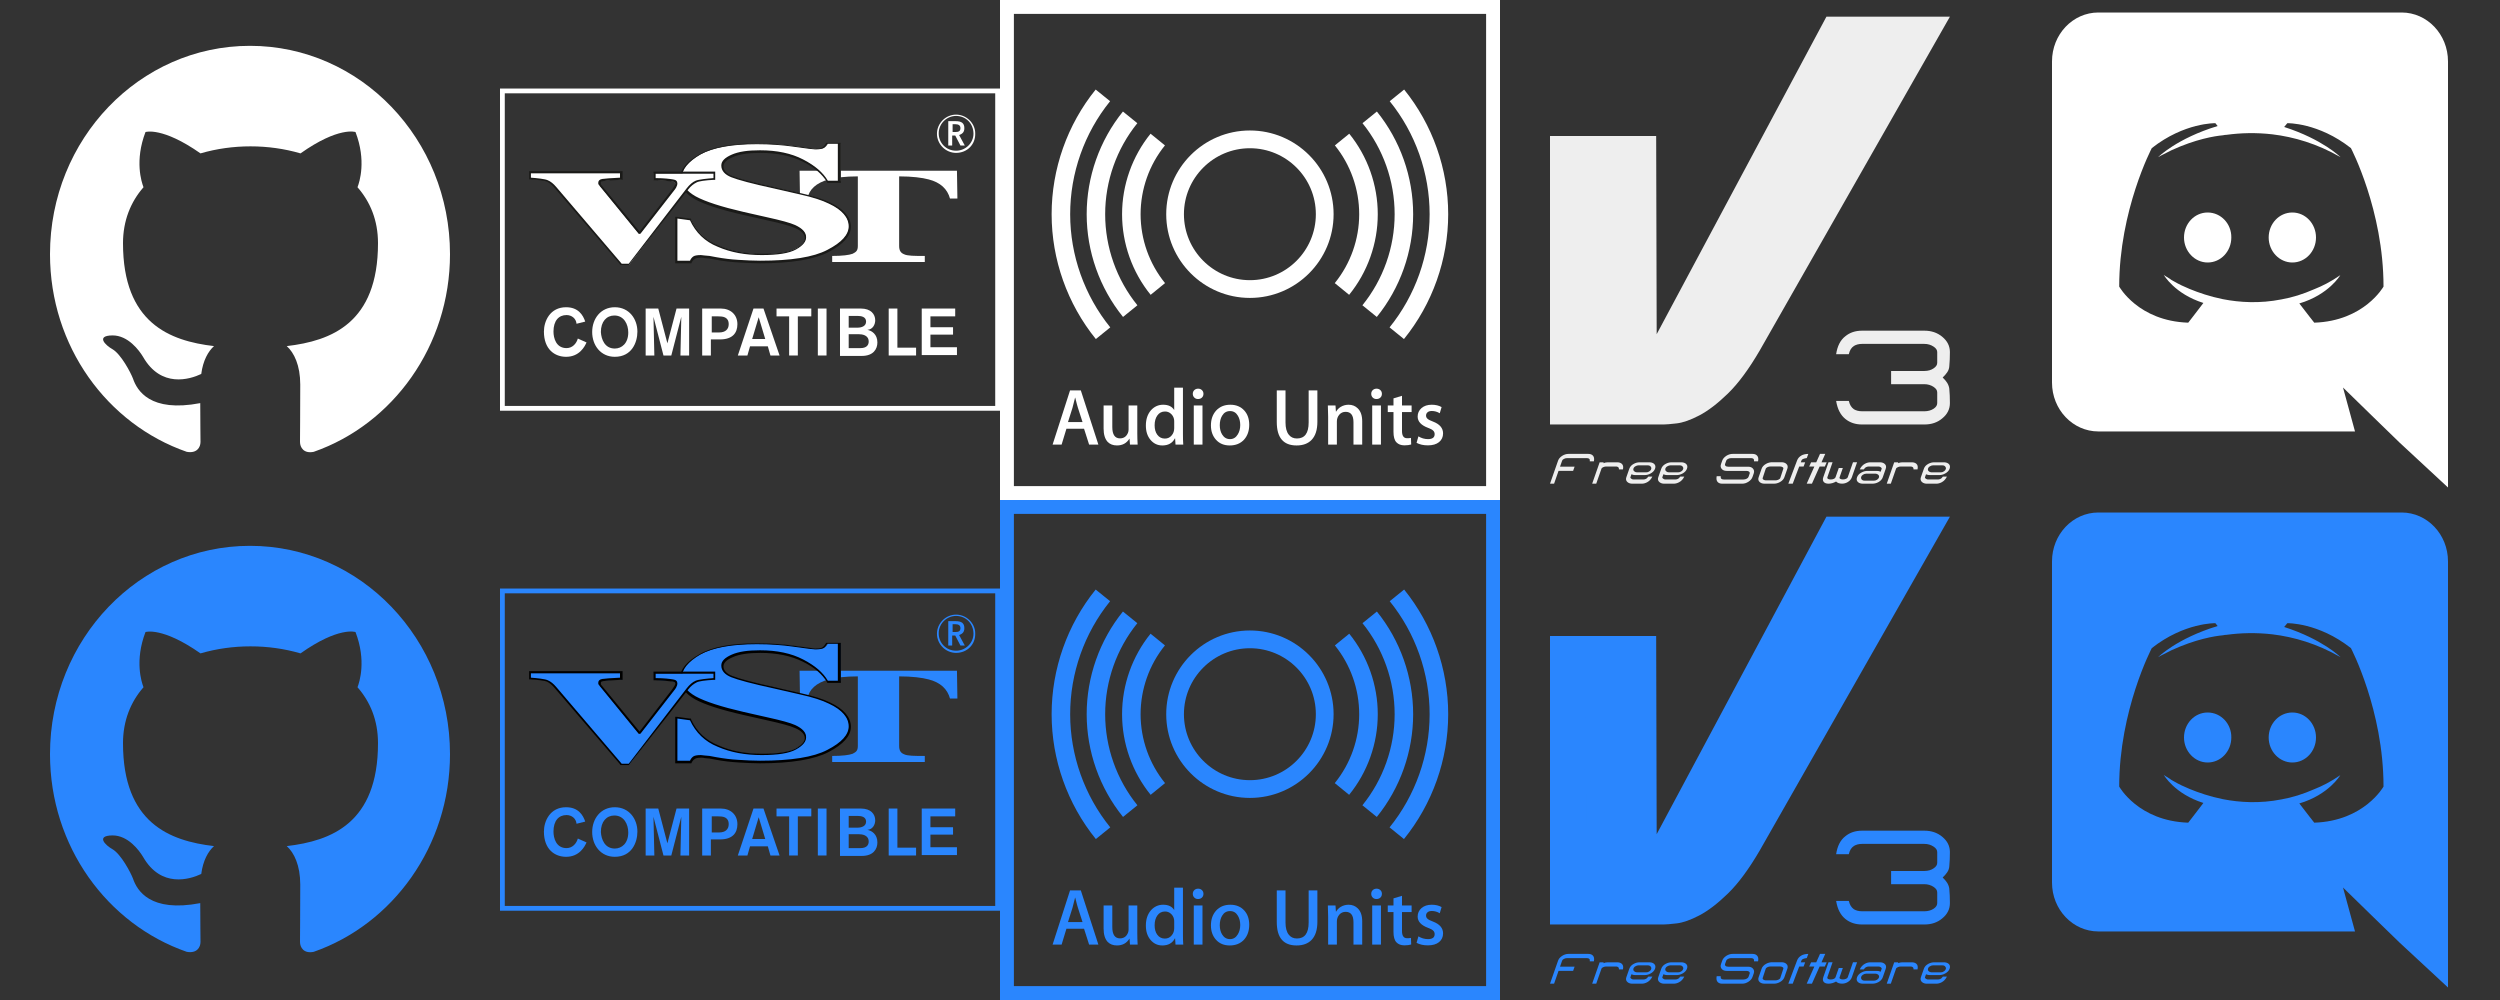 <?xml version="1.0" encoding="utf-8"?>
<svg width="180px" height="72px" viewBox="0 0 180 72" version="1.1" xmlns:xlink="http://www.w3.org/1999/xlink" xmlns="http://www.w3.org/2000/svg">
  <rect x="0" y="0" width="180" height="72" fill="#333333" stroke="none"/>
  <desc>Created with Lunacy</desc>
  <defs>
    <rect width="180" height="72" id="artboard_1" />
    <clipPath id="clip_1">
      <use xlink:href="#artboard_1" clip-rule="evenodd" />
    </clipPath>
  </defs>
  <g id="bmp00180" clip-path="url(#clip_1)">
    <g id="Discord" transform="translate(147.744 0.9)">
      <g id="Discord-Hover" transform="translate(0 36)">
        <path d="M1.704 0C0.752 0 0 0.811 0 1.8C0 2.789 0.768 3.6 1.704 3.6C2.656 3.6 3.407 2.789 3.407 1.8C3.424 0.811 2.656 0 1.704 0L1.704 0ZM7.8 0C6.848 0 6.097 0.811 6.097 1.8C6.097 2.789 6.865 3.6 7.8 3.6C8.752 3.6 9.504 2.789 9.504 1.8C9.504 0.811 8.752 0 7.8 0L7.8 0Z" transform="translate(9.504 14.4)" id="Shape" fill="#2A86FE" fill-rule="evenodd" stroke="none" />
        <path d="M25.172 0L3.34 0C1.499 0 0 1.573 0 3.523L0 26.642C0 28.591 1.499 30.164 3.34 30.164L21.816 30.164L20.952 27.001L23.038 29.036L25.009 30.951L28.512 34.2L28.512 3.523C28.512 1.573 27.013 0 25.172 0L25.172 0ZM18.883 22.333C18.883 22.333 18.297 21.597 17.808 20.948C19.942 20.315 20.757 18.913 20.757 18.913C20.089 19.374 19.453 19.699 18.883 19.922C18.068 20.281 17.287 20.52 16.521 20.657C14.957 20.965 13.523 20.879 12.301 20.64C11.372 20.452 10.574 20.178 9.906 19.904C9.531 19.75 9.124 19.562 8.717 19.323C8.668 19.289 8.619 19.272 8.57 19.238C8.537 19.22 8.521 19.203 8.505 19.186C8.211 19.015 8.049 18.895 8.049 18.895C8.049 18.895 8.831 20.264 10.9 20.913C10.411 21.563 9.808 22.333 9.808 22.333C6.207 22.213 4.839 19.733 4.839 19.733C4.839 14.227 7.185 9.764 7.185 9.764C9.531 7.917 11.763 7.969 11.763 7.969L11.926 8.174C8.993 9.063 7.641 10.414 7.641 10.414C7.641 10.414 8 10.209 8.602 9.918C10.346 9.114 11.731 8.892 12.301 8.841C12.399 8.824 12.48 8.806 12.578 8.806C13.572 8.67 14.696 8.636 15.869 8.772C17.417 8.96 19.079 9.439 20.773 10.414C20.773 10.414 19.486 9.131 16.716 8.242L16.944 7.969C16.944 7.969 19.176 7.917 21.523 9.764C21.523 9.764 23.869 14.227 23.869 19.733C23.869 19.733 22.484 22.213 18.883 22.333L18.883 22.333L18.883 22.333Z" id="Shape" fill="#2A86FE" fill-rule="evenodd" stroke="none" />
      </g>
      <g id="Discord-Normal">
        <path d="M1.704 0C0.752 0 0 0.811 0 1.8C0 2.789 0.768 3.6 1.704 3.6C2.656 3.6 3.407 2.789 3.407 1.8C3.424 0.811 2.656 0 1.704 0L1.704 0ZM7.8 0C6.848 0 6.097 0.811 6.097 1.8C6.097 2.789 6.865 3.6 7.8 3.6C8.752 3.6 9.504 2.789 9.504 1.8C9.504 0.811 8.752 0 7.8 0L7.8 0Z" transform="translate(9.504 14.4)" id="Shape" fill="#FFFFFF" fill-rule="evenodd" stroke="none" />
        <path d="M25.172 0L3.34 0C1.499 0 0 1.573 0 3.523L0 26.642C0 28.591 1.499 30.164 3.34 30.164L21.816 30.164L20.952 27.001L23.038 29.036L25.009 30.951L28.512 34.2L28.512 3.523C28.512 1.573 27.013 0 25.172 0L25.172 0ZM18.883 22.333C18.883 22.333 18.297 21.597 17.808 20.948C19.942 20.315 20.757 18.913 20.757 18.913C20.089 19.374 19.453 19.699 18.883 19.922C18.068 20.281 17.287 20.52 16.521 20.657C14.957 20.965 13.523 20.879 12.301 20.64C11.372 20.452 10.574 20.178 9.906 19.904C9.531 19.75 9.124 19.562 8.717 19.323C8.668 19.289 8.619 19.272 8.57 19.238C8.537 19.22 8.521 19.203 8.505 19.186C8.211 19.015 8.049 18.895 8.049 18.895C8.049 18.895 8.831 20.264 10.9 20.913C10.411 21.563 9.808 22.333 9.808 22.333C6.207 22.213 4.839 19.733 4.839 19.733C4.839 14.227 7.185 9.764 7.185 9.764C9.531 7.917 11.763 7.969 11.763 7.969L11.926 8.174C8.993 9.063 7.641 10.414 7.641 10.414C7.641 10.414 8 10.209 8.602 9.918C10.346 9.114 11.731 8.892 12.301 8.841C12.399 8.824 12.48 8.806 12.578 8.806C13.572 8.67 14.696 8.636 15.869 8.772C17.417 8.96 19.079 9.439 20.773 10.414C20.773 10.414 19.486 9.131 16.716 8.242L16.944 7.969C16.944 7.969 19.176 7.917 21.523 9.764C21.523 9.764 23.869 14.227 23.869 19.733C23.869 19.733 22.484 22.213 18.883 22.333L18.883 22.333L18.883 22.333Z" id="Shape" fill="#FFFFFF" fill-rule="evenodd" stroke="none" />
      </g>
    </g>
    <g id="GPLv3" transform="translate(111.6 1.2)">
      <g id="GPLv3-Hover" transform="translate(0 36)">
        <path d="M19.903 0L28.794 0L15.097 24.042C14.315 25.382 13.552 26.413 12.808 27.136C12.063 27.859 11.376 28.384 10.746 28.712C10.115 29.041 9.573 29.232 9.119 29.284C8.665 29.337 8.349 29.363 8.173 29.363L0 29.363L0 8.592L7.644 8.592L7.681 22.86L19.903 0L19.903 0Z" id="Shape" fill="#2A86FE" fill-rule="evenodd" stroke="none" />
        <path d="M2.865 0.538C2.877 0.448 2.862 0.386 2.819 0.351L2.821 0.351C2.782 0.32 2.724 0.305 2.649 0.305L1.229 0.305C1.143 0.305 1.065 0.324 0.992 0.366C0.928 0.399 0.888 0.441 0.872 0.488L0.721 0.92L1.77 0.92L1.664 1.222L0.615 1.222L0.293 2.145L0 2.145L0.58 0.488C0.627 0.353 0.726 0.237 0.876 0.14C1.021 0.047 1.175 0 1.335 0L2.755 0C2.906 0 3.018 0.044 3.092 0.129C3.173 0.217 3.196 0.353 3.159 0.537L2.865 0.537L2.865 0.538L2.865 0.538Z" transform="translate(0.001 31.48)" id="Shape" fill="#2A86FE" fill-rule="evenodd" stroke="none" />
        <path d="M1.927 0.511C1.933 0.426 1.908 0.368 1.854 0.337C1.833 0.324 1.81 0.314 1.784 0.309C1.758 0.305 1.731 0.302 1.703 0.302L1.017 0.302C0.948 0.302 0.879 0.316 0.811 0.344C0.733 0.375 0.686 0.414 0.669 0.461L0.293 1.54L0 1.54L0.538 0L0.831 0L0.809 0.064C0.866 0.041 0.92 0.025 0.97 0.015C1.02 0.005 1.07 0 1.12 0L1.809 0C1.939 0 2.046 0.035 2.128 0.103C2.228 0.188 2.257 0.323 2.217 0.511L1.927 0.511L1.927 0.511Z" transform="translate(3.036 32.086)" id="Shape" fill="#2A86FE" fill-rule="evenodd" stroke="none" />
        <path d="M2.092 0.457C2.043 0.6 1.934 0.717 1.767 0.808C1.629 0.884 1.489 0.92 1.348 0.92L0.662 0.92C0.616 0.92 0.574 0.916 0.534 0.908C0.495 0.9 0.447 0.885 0.391 0.862L0.319 1.068L0.317 1.073C0.307 1.116 0.331 1.154 0.39 1.188C0.415 1.207 0.441 1.219 0.468 1.227C0.496 1.234 0.524 1.237 0.552 1.237L1.238 1.237C1.266 1.237 1.295 1.234 1.324 1.23C1.353 1.225 1.383 1.216 1.412 1.203C1.489 1.172 1.554 1.114 1.608 1.028L1.898 1.028C1.808 1.215 1.684 1.35 1.526 1.434C1.396 1.504 1.265 1.54 1.133 1.54L0.447 1.54C0.315 1.54 0.204 1.503 0.115 1.432C0.003 1.341 -0.027 1.223 0.025 1.075L0.24 0.459C0.291 0.313 0.397 0.197 0.558 0.111C0.693 0.037 0.835 0 0.985 0L1.671 0C1.815 0 1.931 0.035 2.016 0.106C2.118 0.193 2.143 0.309 2.092 0.457L2.092 0.457ZM1.821 0.472C1.835 0.41 1.821 0.357 1.778 0.309C1.733 0.25 1.667 0.22 1.58 0.22L0.884 0.22C0.823 0.22 0.755 0.242 0.678 0.287C0.597 0.333 0.548 0.393 0.532 0.468C0.515 0.541 0.536 0.601 0.594 0.649C0.645 0.697 0.705 0.72 0.772 0.72L1.471 0.72C1.553 0.72 1.632 0.692 1.706 0.635C1.768 0.588 1.807 0.534 1.821 0.472L1.821 0.472Z" transform="translate(5.472 32.086)" id="Shape" fill="#2A86FE" fill-rule="evenodd" stroke="none" />
        <path d="M2.092 0.457C2.042 0.6 1.933 0.717 1.767 0.808C1.629 0.884 1.489 0.92 1.348 0.92L0.662 0.92C0.616 0.92 0.574 0.916 0.534 0.908C0.495 0.9 0.447 0.885 0.391 0.862L0.319 1.068L0.317 1.073C0.307 1.116 0.331 1.154 0.39 1.188C0.415 1.207 0.441 1.219 0.468 1.227C0.496 1.234 0.524 1.237 0.551 1.237L1.238 1.237C1.266 1.237 1.295 1.234 1.324 1.23C1.353 1.225 1.383 1.216 1.413 1.203C1.489 1.172 1.554 1.114 1.608 1.028L1.897 1.028C1.807 1.215 1.684 1.35 1.525 1.434C1.396 1.504 1.265 1.54 1.133 1.54L0.447 1.54C0.315 1.54 0.205 1.503 0.114 1.432C0.003 1.341 -0.027 1.223 0.024 1.075L0.24 0.459C0.29 0.313 0.397 0.197 0.557 0.111C0.693 0.037 0.835 0 0.985 0L1.671 0C1.815 0 1.93 0.035 2.016 0.106C2.118 0.193 2.144 0.309 2.092 0.457L2.092 0.457ZM1.822 0.472C1.835 0.41 1.821 0.357 1.779 0.309C1.733 0.25 1.667 0.22 1.58 0.22L0.885 0.22C0.824 0.22 0.755 0.242 0.678 0.287C0.597 0.333 0.549 0.393 0.532 0.468C0.516 0.541 0.536 0.601 0.594 0.649C0.645 0.697 0.705 0.72 0.772 0.72L1.471 0.72C1.554 0.72 1.632 0.692 1.706 0.635C1.768 0.588 1.807 0.534 1.822 0.472L1.822 0.472Z" transform="translate(7.772 32.086)" id="Shape" fill="#2A86FE" fill-rule="evenodd" stroke="none" />
        <path d="M2.298 2.008C2.158 2.1 2.007 2.146 1.845 2.146L0.419 2.146C0.27 2.146 0.158 2.104 0.084 2.021C0.003 1.931 -0.019 1.792 0.016 1.608L0.306 1.608C0.296 1.695 0.312 1.757 0.353 1.794L0.351 1.794C0.393 1.827 0.451 1.844 0.525 1.844L1.951 1.844C2.034 1.844 2.112 1.823 2.184 1.783C2.251 1.747 2.291 1.705 2.308 1.657L2.394 1.411C2.41 1.363 2.398 1.322 2.358 1.286C2.314 1.245 2.25 1.225 2.165 1.225L0.741 1.225C0.581 1.225 0.461 1.179 0.382 1.087C0.297 0.992 0.278 0.875 0.328 0.734L0.414 0.488C0.462 0.353 0.561 0.237 0.71 0.14C0.856 0.047 1.008 0 1.169 0L2.595 0C2.744 0 2.855 0.044 2.928 0.129C3.01 0.217 3.033 0.353 2.996 0.537L2.706 0.537C2.715 0.45 2.699 0.388 2.658 0.351L2.66 0.351C2.621 0.32 2.563 0.304 2.488 0.304L1.062 0.304C0.977 0.304 0.898 0.324 0.824 0.365C0.76 0.399 0.72 0.44 0.704 0.488L0.618 0.734C0.6 0.783 0.611 0.825 0.651 0.861C0.694 0.902 0.76 0.923 0.846 0.923L2.272 0.923C2.434 0.923 2.553 0.969 2.629 1.06C2.713 1.157 2.731 1.274 2.683 1.411L2.597 1.657C2.549 1.796 2.449 1.914 2.298 2.008L2.298 2.008Z" transform="translate(11.985 31.48)" id="Shape" fill="#2A86FE" fill-rule="evenodd" stroke="none" />
        <path d="M1.552 1.432C1.416 1.506 1.276 1.544 1.133 1.544L0.447 1.544C0.307 1.544 0.194 1.507 0.107 1.434C0.001 1.344 -0.026 1.226 0.025 1.08L0.24 0.464C0.29 0.321 0.399 0.205 0.566 0.113C0.703 0.038 0.844 0 0.987 0L1.673 0C1.808 0 1.919 0.035 2.006 0.106C2.116 0.198 2.145 0.316 2.094 0.462L1.878 1.081C1.828 1.223 1.719 1.34 1.552 1.432L1.552 1.432ZM1.801 0.472C1.817 0.423 1.797 0.382 1.74 0.349C1.692 0.319 1.634 0.305 1.566 0.305L0.88 0.305C0.811 0.305 0.744 0.318 0.678 0.346C0.598 0.381 0.55 0.423 0.534 0.472L0.317 1.134C0.301 1.184 0.321 1.224 0.377 1.257C0.428 1.289 0.486 1.305 0.551 1.305L1.239 1.305C1.27 1.305 1.303 1.301 1.337 1.294C1.37 1.286 1.405 1.276 1.44 1.26C1.521 1.225 1.569 1.183 1.585 1.132L1.801 0.472L1.801 0.472Z" transform="translate(14.997 32.081)" id="Shape" fill="#2A86FE" fill-rule="evenodd" stroke="none" />
        <path d="M0.784 0.906L0.317 2.143L0 2.143L0.636 0.459C0.691 0.316 0.794 0.2 0.944 0.113C1.077 0.038 1.242 0 1.44 0L1.328 0.298C1.203 0.316 1.113 0.338 1.056 0.366C1 0.394 0.966 0.425 0.953 0.459L0.898 0.604L1.214 0.604L1.1 0.906L0.784 0.906L0.784 0.906L0.784 0.906Z" transform="translate(17.159 31.482)" id="Shape" fill="#2A86FE" fill-rule="evenodd" stroke="none" />
        <path d="M0.931 0.908L0.377 2.146L0 2.146L0.553 0.908L0.182 0.908L0.317 0.606L0.688 0.606L0.959 0L1.336 0L1.065 0.606L1.44 0.606L1.305 0.908L0.931 0.908L0.931 0.908Z" transform="translate(18.482 31.48)" id="Shape" fill="#2A86FE" fill-rule="evenodd" stroke="none" />
        <path d="M1.793 1.422C1.669 1.499 1.529 1.538 1.373 1.538C1.288 1.538 1.209 1.525 1.136 1.501C1.063 1.476 1.001 1.437 0.95 1.385C0.862 1.436 0.77 1.475 0.678 1.501C0.584 1.527 0.496 1.54 0.411 1.54C0.261 1.54 0.149 1.503 0.075 1.428C-0.007 1.342 -0.022 1.225 0.03 1.076L0.406 0L0.698 0L0.322 1.079C0.307 1.125 0.319 1.162 0.363 1.192C0.41 1.222 0.476 1.238 0.561 1.238C0.648 1.238 0.723 1.223 0.79 1.192C0.854 1.164 0.895 1.125 0.912 1.076L1.144 0.413L1.436 0.413L1.204 1.078C1.187 1.126 1.201 1.163 1.246 1.188C1.293 1.219 1.357 1.235 1.439 1.235C1.527 1.235 1.604 1.22 1.67 1.188C1.735 1.161 1.774 1.124 1.791 1.078L2.168 0L2.462 0L2.087 1.076C2.036 1.22 1.938 1.336 1.793 1.422L1.793 1.422Z" transform="translate(19.647 32.085)" id="Shape" fill="#2A86FE" fill-rule="evenodd" stroke="none" />
        <path d="M1.562 1.429C1.424 1.502 1.283 1.539 1.137 1.539L0.45 1.539C0.303 1.539 0.186 1.503 0.102 1.431C-0.001 1.345 -0.026 1.229 0.026 1.08C0.077 0.935 0.185 0.819 0.351 0.731C0.489 0.656 0.629 0.619 0.772 0.619L1.458 0.619C1.502 0.619 1.544 0.623 1.583 0.631C1.623 0.639 1.67 0.655 1.727 0.678L1.8 0.469C1.809 0.425 1.785 0.386 1.73 0.352C1.68 0.319 1.626 0.302 1.568 0.302L0.882 0.302C0.853 0.302 0.823 0.305 0.794 0.309C0.765 0.315 0.735 0.324 0.705 0.338C0.629 0.368 0.563 0.427 0.511 0.512L0.221 0.512C0.312 0.325 0.436 0.19 0.591 0.106C0.721 0.036 0.852 0 0.986 0L1.674 0C1.809 0 1.92 0.035 2.007 0.106C2.118 0.195 2.147 0.313 2.094 0.462L1.88 1.078C1.829 1.224 1.722 1.34 1.562 1.429L1.562 1.429ZM1.609 1.072C1.624 1 1.604 0.939 1.546 0.89C1.494 0.844 1.436 0.82 1.37 0.82L0.672 0.82C0.591 0.82 0.512 0.849 0.435 0.906C0.372 0.952 0.333 1.007 0.319 1.068C0.305 1.132 0.318 1.188 0.358 1.235C0.407 1.291 0.473 1.32 0.558 1.32L1.258 1.32C1.326 1.32 1.394 1.3 1.461 1.258C1.543 1.206 1.592 1.144 1.609 1.072L1.609 1.072Z" transform="translate(22.08 32.086)" id="Shape" fill="#2A86FE" fill-rule="evenodd" stroke="none" />
        <path d="M1.927 0.511C1.933 0.426 1.908 0.368 1.853 0.337C1.833 0.324 1.809 0.314 1.784 0.309C1.758 0.305 1.731 0.302 1.703 0.302L1.017 0.302C0.948 0.302 0.879 0.316 0.812 0.344C0.733 0.375 0.686 0.414 0.669 0.461L0.293 1.54L0 1.54L0.537 0L0.83 0L0.808 0.064C0.866 0.041 0.92 0.025 0.97 0.015C1.019 0.005 1.069 0 1.12 0L1.808 0C1.939 0 2.045 0.035 2.128 0.103C2.228 0.188 2.256 0.323 2.216 0.511L1.927 0.511L1.927 0.511Z" transform="translate(24.246 32.086)" id="Shape" fill="#2A86FE" fill-rule="evenodd" stroke="none" />
        <path d="M2.093 0.457C2.043 0.6 1.935 0.717 1.767 0.808C1.629 0.884 1.49 0.92 1.348 0.92L0.663 0.92C0.617 0.92 0.575 0.916 0.535 0.908C0.496 0.9 0.448 0.885 0.391 0.862L0.32 1.068L0.318 1.073C0.308 1.116 0.332 1.154 0.39 1.188C0.415 1.207 0.442 1.219 0.469 1.227C0.496 1.234 0.524 1.237 0.553 1.237L1.238 1.237C1.267 1.237 1.295 1.234 1.324 1.23C1.353 1.225 1.383 1.216 1.413 1.203C1.49 1.172 1.555 1.114 1.608 1.028L1.898 1.028C1.807 1.215 1.683 1.35 1.526 1.434C1.396 1.504 1.265 1.54 1.133 1.54L0.447 1.54C0.315 1.54 0.205 1.503 0.115 1.432C0.003 1.341 -0.027 1.223 0.024 1.075L0.24 0.459C0.291 0.313 0.397 0.197 0.557 0.111C0.693 0.037 0.836 0 0.985 0L1.671 0C1.815 0 1.93 0.035 2.016 0.106C2.118 0.193 2.144 0.309 2.093 0.457L2.093 0.457ZM1.821 0.472C1.836 0.41 1.821 0.357 1.779 0.309C1.733 0.25 1.667 0.22 1.581 0.22L0.885 0.22C0.824 0.22 0.755 0.242 0.678 0.287C0.597 0.333 0.549 0.393 0.532 0.468C0.516 0.541 0.537 0.601 0.594 0.649C0.646 0.697 0.706 0.72 0.773 0.72L1.471 0.72C1.554 0.72 1.633 0.692 1.707 0.635C1.769 0.588 1.807 0.534 1.821 0.472L1.821 0.472Z" transform="translate(26.681 32.086)" id="Shape" fill="#2A86FE" fill-rule="evenodd" stroke="none" />
        <path d="M8.192 5.214C8.192 5.653 8.007 6.021 7.635 6.32C7.294 6.609 6.868 6.754 6.358 6.754L1.865 6.754C1.395 6.754 0.996 6.622 0.669 6.359C0.317 6.075 0.095 5.643 0.001 5.06L0.915 5.06C0.979 5.333 1.097 5.529 1.271 5.648L1.263 5.648C1.431 5.751 1.632 5.802 1.865 5.802L6.357 5.802C6.615 5.802 6.838 5.74 7.026 5.616C7.194 5.503 7.279 5.369 7.279 5.214L7.279 4.44C7.279 4.296 7.194 4.167 7.026 4.053C6.828 3.92 6.603 3.852 6.35 3.852L3.959 3.852L3.959 2.901L6.357 2.901C6.62 2.901 6.843 2.837 7.026 2.708C7.194 2.595 7.279 2.462 7.279 2.313L7.279 1.54C7.279 1.395 7.194 1.266 7.026 1.153C6.828 1.018 6.603 0.951 6.35 0.951L1.865 0.951C1.637 0.951 1.438 1.003 1.27 1.106L1.278 1.106C1.1 1.215 0.979 1.41 0.914 1.694L0 1.694C0.089 1.106 0.307 0.678 0.654 0.409C0.981 0.136 1.384 0 1.865 0L6.357 0C6.858 0 7.283 0.144 7.635 0.433C8.006 0.737 8.192 1.106 8.192 1.539C8.192 1.916 8.178 2.259 8.148 2.568C8.138 2.722 8.088 2.865 7.999 2.994C7.959 3.05 7.913 3.109 7.862 3.172C7.81 3.234 7.746 3.301 7.672 3.373C7.816 3.512 7.925 3.641 7.999 3.76C8.083 3.904 8.133 4.043 8.148 4.178C8.178 4.482 8.192 4.827 8.192 5.214L8.192 5.214Z" transform="translate(20.601 22.609)" id="Shape" fill="#2A86FE" fill-rule="evenodd" stroke="none" />
        <path d="M3.079 0.525L2.448 0.936L2.448 3.31L3.079 3.728L3.079 4.25C2.823 4.085 2.563 3.919 2.3 3.748C2.037 3.579 1.778 3.412 1.525 3.247C1.271 3.084 1.026 2.924 0.789 2.77C0.553 2.617 0.329 2.471 0.12 2.334C0.04 2.295 0 2.226 0 2.128C0 2.038 0.04 1.971 0.12 1.926L3.079 0L3.079 0.525L3.079 0.525L3.079 0.525ZM2.116 3.028L2.116 1.226L0.745 2.052C0.7 2.079 0.676 2.103 0.676 2.125C0.676 2.15 0.7 2.174 0.745 2.198L2.116 3.028L2.116 3.028Z" transform="translate(2.192 23.451)" id="Shape" fill="#2A86FE" fill-rule="evenodd" stroke="none" />
        <path d="M2.878 0.29C3.012 0.466 3.079 0.679 3.079 0.929L3.079 3.145C3.079 3.396 3.013 3.607 2.882 3.776C2.745 3.957 2.578 4.047 2.378 4.047L0.701 4.047C0.506 4.047 0.34 3.957 0.201 3.776C0.067 3.6 0 3.387 0 3.137L0 0.917C0 0.685 0.062 0.488 0.187 0.327C0.311 0.158 0.507 0.049 0.775 0L0.775 0.451C0.646 0.483 0.556 0.543 0.504 0.631C0.459 0.707 0.437 0.803 0.437 0.921L0.437 3.137C0.437 3.269 0.466 3.382 0.525 3.474C0.574 3.555 0.633 3.595 0.701 3.595L2.378 3.595C2.448 3.595 2.509 3.555 2.56 3.474L2.557 3.478C2.616 3.388 2.645 3.276 2.645 3.144L2.645 0.928C2.645 0.813 2.622 0.71 2.575 0.62C2.526 0.512 2.458 0.459 2.374 0.459L1.757 0.459L1.757 2.253L1.324 2.253L1.324 0.011L2.378 0.011C2.573 0.011 2.74 0.104 2.878 0.29L2.878 0.29Z" transform="translate(2.191 19.055)" id="Shape" fill="#2A86FE" fill-rule="evenodd" stroke="none" />
        <path d="M1.557 0.271C1.688 0.44 1.755 0.652 1.755 0.906L1.755 3.581L3.079 3.581L3.079 4.032L0.701 4.032C0.506 4.032 0.34 3.942 0.201 3.761C0.067 3.585 0 3.372 0 3.123L0 0.906C0 0.659 0.067 0.449 0.201 0.275C0.34 0.092 0.506 0 0.701 0L1.053 0C1.253 0 1.421 0.09 1.557 0.271L1.557 0.271ZM0.868 0.447C0.759 0.447 0.665 0.489 0.58 0.573C0.485 0.666 0.437 0.777 0.437 0.906L0.437 3.126C0.437 3.239 0.473 3.34 0.546 3.431C0.619 3.531 0.725 3.581 0.868 3.581L1.877 3.581L1.877 0.906C1.877 0.777 1.831 0.666 1.739 0.573C1.656 0.489 1.555 0.447 1.44 0.447L0.868 0.447L0.868 0.447Z" transform="translate(2.192 14.336)" id="Shape" fill="#2A86FE" fill-rule="evenodd" stroke="none" />
        <path d="M2.389 0C2.597 0.037 2.765 0.14 2.892 0.309C3.015 0.472 3.075 0.67 3.075 0.903L3.075 3.123C3.075 3.372 3.01 3.584 2.878 3.757C2.742 3.941 2.574 4.032 2.374 4.032L0 4.032L0 3.574L2.374 3.574C2.444 3.574 2.505 3.533 2.557 3.453L2.553 3.456C2.612 3.366 2.641 3.255 2.641 3.123L2.641 0.903C2.641 0.79 2.618 0.693 2.571 0.609L2.571 0.613C2.519 0.525 2.431 0.465 2.307 0.433L2.307 0.073L2.389 0L2.389 0Z" transform="translate(2.195 9.607)" id="Shape" fill="#2A86FE" fill-rule="evenodd" stroke="none" />
      </g>
      <g id="GPLv3-Normal">
        <path d="M19.903 0L28.794 0L15.097 24.042C14.315 25.382 13.552 26.413 12.808 27.136C12.063 27.859 11.376 28.384 10.746 28.712C10.115 29.041 9.573 29.232 9.119 29.284C8.665 29.337 8.349 29.363 8.173 29.363L0 29.363L0 8.592L7.644 8.592L7.681 22.86L19.903 0L19.903 0Z" id="Shape" fill="#EEEEEE" fill-rule="evenodd" stroke="none" />
        <path d="M2.865 0.538C2.877 0.448 2.862 0.386 2.819 0.351L2.821 0.351C2.782 0.32 2.724 0.305 2.649 0.305L1.229 0.305C1.143 0.305 1.065 0.324 0.992 0.366C0.928 0.399 0.888 0.441 0.872 0.488L0.721 0.92L1.77 0.92L1.664 1.222L0.615 1.222L0.293 2.145L0 2.145L0.58 0.488C0.627 0.353 0.726 0.237 0.876 0.14C1.021 0.047 1.175 0 1.335 0L2.755 0C2.906 0 3.018 0.044 3.092 0.129C3.173 0.217 3.196 0.353 3.159 0.537L2.865 0.537L2.865 0.538L2.865 0.538Z" transform="translate(0.001 31.48)" id="Shape" fill="#EEEEEE" fill-rule="evenodd" stroke="none" />
        <path d="M1.927 0.511C1.933 0.426 1.908 0.368 1.854 0.337C1.833 0.324 1.81 0.314 1.784 0.309C1.758 0.305 1.731 0.302 1.703 0.302L1.017 0.302C0.948 0.302 0.879 0.316 0.811 0.344C0.733 0.375 0.686 0.414 0.669 0.461L0.293 1.54L0 1.54L0.538 0L0.831 0L0.809 0.064C0.866 0.041 0.92 0.025 0.97 0.015C1.02 0.005 1.07 0 1.12 0L1.809 0C1.939 0 2.046 0.035 2.128 0.103C2.228 0.188 2.257 0.323 2.217 0.511L1.927 0.511L1.927 0.511Z" transform="translate(3.036 32.086)" id="Shape" fill="#EEEEEE" fill-rule="evenodd" stroke="none" />
        <path d="M2.092 0.457C2.043 0.6 1.934 0.717 1.767 0.808C1.629 0.884 1.489 0.92 1.348 0.92L0.662 0.92C0.616 0.92 0.574 0.916 0.534 0.908C0.495 0.9 0.447 0.885 0.391 0.862L0.319 1.068L0.317 1.073C0.307 1.116 0.331 1.154 0.39 1.188C0.415 1.207 0.441 1.219 0.468 1.227C0.496 1.234 0.524 1.237 0.552 1.237L1.238 1.237C1.266 1.237 1.295 1.234 1.324 1.23C1.353 1.225 1.383 1.216 1.412 1.203C1.489 1.172 1.554 1.114 1.608 1.028L1.898 1.028C1.808 1.215 1.684 1.35 1.526 1.434C1.396 1.504 1.265 1.54 1.133 1.54L0.447 1.54C0.315 1.54 0.204 1.503 0.115 1.432C0.003 1.341 -0.027 1.223 0.025 1.075L0.24 0.459C0.291 0.313 0.397 0.197 0.558 0.111C0.693 0.037 0.835 0 0.985 0L1.671 0C1.815 0 1.931 0.035 2.016 0.106C2.118 0.193 2.143 0.309 2.092 0.457L2.092 0.457ZM1.821 0.472C1.835 0.41 1.821 0.357 1.778 0.309C1.733 0.25 1.667 0.22 1.58 0.22L0.884 0.22C0.823 0.22 0.755 0.242 0.678 0.287C0.597 0.333 0.548 0.393 0.532 0.468C0.515 0.541 0.536 0.601 0.594 0.649C0.645 0.697 0.705 0.72 0.772 0.72L1.471 0.72C1.553 0.72 1.632 0.692 1.706 0.635C1.768 0.588 1.807 0.534 1.821 0.472L1.821 0.472Z" transform="translate(5.472 32.086)" id="Shape" fill="#EEEEEE" fill-rule="evenodd" stroke="none" />
        <path d="M2.092 0.457C2.042 0.6 1.933 0.717 1.767 0.808C1.629 0.884 1.489 0.92 1.348 0.92L0.662 0.92C0.616 0.92 0.574 0.916 0.534 0.908C0.495 0.9 0.447 0.885 0.391 0.862L0.319 1.068L0.317 1.073C0.307 1.116 0.331 1.154 0.39 1.188C0.415 1.207 0.441 1.219 0.468 1.227C0.496 1.234 0.524 1.237 0.551 1.237L1.238 1.237C1.266 1.237 1.295 1.234 1.324 1.23C1.353 1.225 1.383 1.216 1.413 1.203C1.489 1.172 1.554 1.114 1.608 1.028L1.897 1.028C1.807 1.215 1.684 1.35 1.525 1.434C1.396 1.504 1.265 1.54 1.133 1.54L0.447 1.54C0.315 1.54 0.205 1.503 0.114 1.432C0.003 1.341 -0.027 1.223 0.024 1.075L0.24 0.459C0.29 0.313 0.397 0.197 0.557 0.111C0.693 0.037 0.835 0 0.985 0L1.671 0C1.815 0 1.93 0.035 2.016 0.106C2.118 0.193 2.144 0.309 2.092 0.457L2.092 0.457ZM1.822 0.472C1.835 0.41 1.821 0.357 1.779 0.309C1.733 0.25 1.667 0.22 1.58 0.22L0.885 0.22C0.824 0.22 0.755 0.242 0.678 0.287C0.597 0.333 0.549 0.393 0.532 0.468C0.516 0.541 0.536 0.601 0.594 0.649C0.645 0.697 0.705 0.72 0.772 0.72L1.471 0.72C1.554 0.72 1.632 0.692 1.706 0.635C1.768 0.588 1.807 0.534 1.822 0.472L1.822 0.472Z" transform="translate(7.772 32.086)" id="Shape" fill="#EEEEEE" fill-rule="evenodd" stroke="none" />
        <path d="M2.298 2.008C2.158 2.1 2.007 2.146 1.845 2.146L0.419 2.146C0.27 2.146 0.158 2.104 0.084 2.021C0.003 1.931 -0.019 1.792 0.016 1.608L0.306 1.608C0.296 1.695 0.312 1.757 0.353 1.794L0.351 1.794C0.393 1.827 0.451 1.844 0.525 1.844L1.951 1.844C2.034 1.844 2.112 1.823 2.184 1.783C2.251 1.747 2.291 1.705 2.308 1.657L2.394 1.411C2.41 1.363 2.398 1.322 2.358 1.286C2.314 1.245 2.25 1.225 2.165 1.225L0.741 1.225C0.581 1.225 0.461 1.179 0.382 1.087C0.297 0.992 0.278 0.875 0.328 0.734L0.414 0.488C0.462 0.353 0.561 0.237 0.71 0.14C0.856 0.047 1.008 0 1.169 0L2.595 0C2.744 0 2.855 0.044 2.928 0.129C3.01 0.217 3.033 0.353 2.996 0.537L2.706 0.537C2.715 0.45 2.699 0.388 2.658 0.351L2.66 0.351C2.621 0.32 2.563 0.304 2.488 0.304L1.062 0.304C0.977 0.304 0.898 0.324 0.824 0.365C0.76 0.399 0.72 0.44 0.704 0.488L0.618 0.734C0.6 0.783 0.611 0.825 0.651 0.861C0.694 0.902 0.76 0.923 0.846 0.923L2.272 0.923C2.434 0.923 2.553 0.969 2.629 1.06C2.713 1.157 2.731 1.274 2.683 1.411L2.597 1.657C2.549 1.796 2.449 1.914 2.298 2.008L2.298 2.008Z" transform="translate(11.985 31.48)" id="Shape" fill="#EEEEEE" fill-rule="evenodd" stroke="none" />
        <path d="M1.552 1.432C1.416 1.506 1.276 1.544 1.133 1.544L0.447 1.544C0.307 1.544 0.194 1.507 0.107 1.434C0.001 1.344 -0.026 1.226 0.025 1.08L0.24 0.464C0.29 0.321 0.399 0.205 0.566 0.113C0.703 0.038 0.844 0 0.987 0L1.673 0C1.808 0 1.919 0.035 2.006 0.106C2.116 0.198 2.145 0.316 2.094 0.462L1.878 1.081C1.828 1.223 1.719 1.34 1.552 1.432L1.552 1.432ZM1.801 0.472C1.817 0.423 1.797 0.382 1.74 0.349C1.692 0.319 1.634 0.305 1.566 0.305L0.88 0.305C0.811 0.305 0.744 0.318 0.678 0.346C0.598 0.381 0.55 0.423 0.534 0.472L0.317 1.134C0.301 1.184 0.321 1.224 0.377 1.257C0.428 1.289 0.486 1.305 0.551 1.305L1.239 1.305C1.27 1.305 1.303 1.301 1.337 1.294C1.37 1.286 1.405 1.276 1.44 1.26C1.521 1.225 1.569 1.183 1.585 1.132L1.801 0.472L1.801 0.472Z" transform="translate(14.997 32.081)" id="Shape" fill="#EEEEEE" fill-rule="evenodd" stroke="none" />
        <path d="M0.784 0.906L0.317 2.143L0 2.143L0.636 0.459C0.691 0.316 0.794 0.2 0.944 0.113C1.077 0.038 1.242 0 1.44 0L1.328 0.298C1.203 0.316 1.113 0.338 1.056 0.366C1 0.394 0.966 0.425 0.953 0.459L0.898 0.604L1.214 0.604L1.1 0.906L0.784 0.906L0.784 0.906L0.784 0.906Z" transform="translate(17.159 31.482)" id="Shape" fill="#EEEEEE" fill-rule="evenodd" stroke="none" />
        <path d="M0.931 0.908L0.377 2.146L0 2.146L0.553 0.908L0.182 0.908L0.317 0.606L0.688 0.606L0.959 0L1.336 0L1.065 0.606L1.44 0.606L1.305 0.908L0.931 0.908L0.931 0.908Z" transform="translate(18.482 31.48)" id="Shape" fill="#EEEEEE" fill-rule="evenodd" stroke="none" />
        <path d="M1.793 1.422C1.669 1.499 1.529 1.538 1.373 1.538C1.288 1.538 1.209 1.525 1.136 1.501C1.063 1.476 1.001 1.437 0.95 1.385C0.862 1.436 0.77 1.475 0.678 1.501C0.584 1.527 0.496 1.54 0.411 1.54C0.261 1.54 0.149 1.503 0.075 1.428C-0.007 1.342 -0.022 1.225 0.03 1.076L0.406 0L0.698 0L0.322 1.079C0.307 1.125 0.319 1.162 0.363 1.192C0.41 1.222 0.476 1.238 0.561 1.238C0.648 1.238 0.723 1.223 0.79 1.192C0.854 1.164 0.895 1.125 0.912 1.076L1.144 0.413L1.436 0.413L1.204 1.078C1.187 1.126 1.201 1.163 1.246 1.188C1.293 1.219 1.357 1.235 1.439 1.235C1.527 1.235 1.604 1.22 1.67 1.188C1.735 1.161 1.774 1.124 1.791 1.078L2.168 0L2.462 0L2.087 1.076C2.036 1.22 1.938 1.336 1.793 1.422L1.793 1.422Z" transform="translate(19.647 32.085)" id="Shape" fill="#EEEEEE" fill-rule="evenodd" stroke="none" />
        <path d="M1.562 1.429C1.424 1.502 1.283 1.539 1.137 1.539L0.45 1.539C0.303 1.539 0.186 1.503 0.102 1.431C-0.001 1.345 -0.026 1.229 0.026 1.08C0.077 0.935 0.185 0.819 0.351 0.731C0.489 0.656 0.629 0.619 0.772 0.619L1.458 0.619C1.502 0.619 1.544 0.623 1.583 0.631C1.623 0.639 1.67 0.655 1.727 0.678L1.8 0.469C1.809 0.425 1.785 0.386 1.73 0.352C1.68 0.319 1.626 0.302 1.568 0.302L0.882 0.302C0.853 0.302 0.823 0.305 0.794 0.309C0.765 0.315 0.735 0.324 0.705 0.338C0.629 0.368 0.563 0.427 0.511 0.512L0.221 0.512C0.312 0.325 0.436 0.19 0.591 0.106C0.721 0.036 0.852 0 0.986 0L1.674 0C1.809 0 1.92 0.035 2.007 0.106C2.118 0.195 2.147 0.313 2.094 0.462L1.88 1.078C1.829 1.224 1.722 1.34 1.562 1.429L1.562 1.429ZM1.609 1.072C1.624 1 1.604 0.939 1.546 0.89C1.494 0.844 1.436 0.82 1.37 0.82L0.672 0.82C0.591 0.82 0.512 0.849 0.435 0.906C0.372 0.952 0.333 1.007 0.319 1.068C0.305 1.132 0.318 1.188 0.358 1.235C0.407 1.291 0.473 1.32 0.558 1.32L1.258 1.32C1.326 1.32 1.394 1.3 1.461 1.258C1.543 1.206 1.592 1.144 1.609 1.072L1.609 1.072Z" transform="translate(22.08 32.086)" id="Shape" fill="#EEEEEE" fill-rule="evenodd" stroke="none" />
        <path d="M1.927 0.511C1.933 0.426 1.908 0.368 1.853 0.337C1.833 0.324 1.809 0.314 1.784 0.309C1.758 0.305 1.731 0.302 1.703 0.302L1.017 0.302C0.948 0.302 0.879 0.316 0.812 0.344C0.733 0.375 0.686 0.414 0.669 0.461L0.293 1.54L0 1.54L0.537 0L0.83 0L0.808 0.064C0.866 0.041 0.92 0.025 0.97 0.015C1.019 0.005 1.069 0 1.12 0L1.808 0C1.939 0 2.045 0.035 2.128 0.103C2.228 0.188 2.256 0.323 2.216 0.511L1.927 0.511L1.927 0.511Z" transform="translate(24.246 32.086)" id="Shape" fill="#EEEEEE" fill-rule="evenodd" stroke="none" />
        <path d="M2.093 0.457C2.043 0.6 1.935 0.717 1.767 0.808C1.629 0.884 1.49 0.92 1.348 0.92L0.663 0.92C0.617 0.92 0.575 0.916 0.535 0.908C0.496 0.9 0.448 0.885 0.391 0.862L0.32 1.068L0.318 1.073C0.308 1.116 0.332 1.154 0.39 1.188C0.415 1.207 0.442 1.219 0.469 1.227C0.496 1.234 0.524 1.237 0.553 1.237L1.238 1.237C1.267 1.237 1.295 1.234 1.324 1.23C1.353 1.225 1.383 1.216 1.413 1.203C1.49 1.172 1.555 1.114 1.608 1.028L1.898 1.028C1.807 1.215 1.683 1.35 1.526 1.434C1.396 1.504 1.265 1.54 1.133 1.54L0.447 1.54C0.315 1.54 0.205 1.503 0.115 1.432C0.003 1.341 -0.027 1.223 0.024 1.075L0.24 0.459C0.291 0.313 0.397 0.197 0.557 0.111C0.693 0.037 0.836 0 0.985 0L1.671 0C1.815 0 1.93 0.035 2.016 0.106C2.118 0.193 2.144 0.309 2.093 0.457L2.093 0.457ZM1.821 0.472C1.836 0.41 1.821 0.357 1.779 0.309C1.733 0.25 1.667 0.22 1.581 0.22L0.885 0.22C0.824 0.22 0.755 0.242 0.678 0.287C0.597 0.333 0.549 0.393 0.532 0.468C0.516 0.541 0.537 0.601 0.594 0.649C0.646 0.697 0.706 0.72 0.773 0.72L1.471 0.72C1.554 0.72 1.633 0.692 1.707 0.635C1.769 0.588 1.807 0.534 1.821 0.472L1.821 0.472Z" transform="translate(26.681 32.086)" id="Shape" fill="#EEEEEE" fill-rule="evenodd" stroke="none" />
        <path d="M8.192 5.214C8.192 5.653 8.007 6.021 7.635 6.32C7.294 6.609 6.868 6.754 6.358 6.754L1.865 6.754C1.395 6.754 0.996 6.622 0.669 6.359C0.317 6.075 0.095 5.643 0.001 5.06L0.915 5.06C0.979 5.333 1.097 5.529 1.271 5.648L1.263 5.648C1.431 5.751 1.632 5.802 1.865 5.802L6.357 5.802C6.615 5.802 6.838 5.74 7.026 5.616C7.194 5.503 7.279 5.369 7.279 5.214L7.279 4.44C7.279 4.296 7.194 4.167 7.026 4.053C6.828 3.92 6.603 3.852 6.35 3.852L3.959 3.852L3.959 2.901L6.357 2.901C6.62 2.901 6.843 2.837 7.026 2.708C7.194 2.595 7.279 2.462 7.279 2.313L7.279 1.54C7.279 1.395 7.194 1.266 7.026 1.153C6.828 1.018 6.603 0.951 6.35 0.951L1.865 0.951C1.637 0.951 1.438 1.003 1.27 1.106L1.278 1.106C1.1 1.215 0.979 1.41 0.914 1.694L0 1.694C0.089 1.106 0.307 0.678 0.654 0.409C0.981 0.136 1.384 0 1.865 0L6.357 0C6.858 0 7.283 0.144 7.635 0.433C8.006 0.737 8.192 1.106 8.192 1.539C8.192 1.916 8.178 2.259 8.148 2.568C8.138 2.722 8.088 2.865 7.999 2.994C7.959 3.05 7.913 3.109 7.862 3.172C7.81 3.234 7.746 3.301 7.672 3.373C7.816 3.512 7.925 3.641 7.999 3.76C8.083 3.904 8.133 4.043 8.148 4.178C8.178 4.482 8.192 4.827 8.192 5.214L8.192 5.214Z" transform="translate(20.601 22.609)" id="Shape" fill="#EEEEEE" fill-rule="evenodd" stroke="none" />
        <path d="M3.079 0.525L2.448 0.936L2.448 3.31L3.079 3.728L3.079 4.25C2.823 4.085 2.563 3.919 2.3 3.748C2.037 3.579 1.778 3.412 1.525 3.247C1.271 3.084 1.026 2.924 0.789 2.77C0.553 2.617 0.329 2.471 0.12 2.334C0.04 2.295 0 2.226 0 2.128C0 2.038 0.04 1.971 0.12 1.926L3.079 0L3.079 0.525L3.079 0.525L3.079 0.525ZM2.116 3.028L2.116 1.226L0.745 2.052C0.7 2.079 0.676 2.103 0.676 2.125C0.676 2.15 0.7 2.174 0.745 2.198L2.116 3.028L2.116 3.028Z" transform="translate(2.192 23.451)" id="Shape" fill="#EEEEEE" fill-rule="evenodd" stroke="none" />
        <path d="M2.878 0.29C3.012 0.466 3.079 0.679 3.079 0.929L3.079 3.145C3.079 3.396 3.013 3.607 2.882 3.776C2.745 3.957 2.578 4.047 2.378 4.047L0.701 4.047C0.506 4.047 0.34 3.957 0.201 3.776C0.067 3.6 0 3.387 0 3.137L0 0.917C0 0.685 0.062 0.488 0.187 0.327C0.311 0.158 0.507 0.049 0.775 0L0.775 0.451C0.646 0.483 0.556 0.543 0.504 0.631C0.459 0.707 0.437 0.803 0.437 0.921L0.437 3.137C0.437 3.269 0.466 3.382 0.525 3.474C0.574 3.555 0.633 3.595 0.701 3.595L2.378 3.595C2.448 3.595 2.509 3.555 2.56 3.474L2.557 3.478C2.616 3.388 2.645 3.276 2.645 3.144L2.645 0.928C2.645 0.813 2.622 0.71 2.575 0.62C2.526 0.512 2.458 0.459 2.374 0.459L1.757 0.459L1.757 2.253L1.324 2.253L1.324 0.011L2.378 0.011C2.573 0.011 2.74 0.104 2.878 0.29L2.878 0.29Z" transform="translate(2.191 19.055)" id="Shape" fill="#EEEEEE" fill-rule="evenodd" stroke="none" />
        <path d="M1.557 0.271C1.688 0.44 1.755 0.652 1.755 0.906L1.755 3.581L3.079 3.581L3.079 4.032L0.701 4.032C0.506 4.032 0.34 3.942 0.201 3.761C0.067 3.585 0 3.372 0 3.123L0 0.906C0 0.659 0.067 0.449 0.201 0.275C0.34 0.092 0.506 0 0.701 0L1.053 0C1.253 0 1.421 0.09 1.557 0.271L1.557 0.271ZM0.868 0.447C0.759 0.447 0.665 0.489 0.58 0.573C0.485 0.666 0.437 0.777 0.437 0.906L0.437 3.126C0.437 3.239 0.473 3.34 0.546 3.431C0.619 3.531 0.725 3.581 0.868 3.581L1.877 3.581L1.877 0.906C1.877 0.777 1.831 0.666 1.739 0.573C1.656 0.489 1.555 0.447 1.44 0.447L0.868 0.447L0.868 0.447Z" transform="translate(2.192 14.336)" id="Shape" fill="#EEEEEE" fill-rule="evenodd" stroke="none" />
        <path d="M2.389 0C2.597 0.037 2.765 0.14 2.892 0.309C3.015 0.472 3.075 0.67 3.075 0.903L3.075 3.123C3.075 3.372 3.01 3.584 2.878 3.757C2.742 3.941 2.574 4.032 2.374 4.032L0 4.032L0 3.574L2.374 3.574C2.444 3.574 2.505 3.533 2.557 3.453L2.553 3.456C2.612 3.366 2.641 3.255 2.641 3.123L2.641 0.903C2.641 0.79 2.618 0.693 2.571 0.609L2.571 0.613C2.519 0.525 2.431 0.465 2.307 0.433L2.307 0.073L2.389 0L2.389 0Z" transform="translate(2.195 9.607)" id="Shape" fill="#EEEEEE" fill-rule="evenodd" stroke="none" />
      </g>
    </g>
    <g id="AU" transform="translate(72.5 0.5)">
      <g id="AU-Hover" transform="translate(0 36)">
        <path d="M35 35L0 35L0 0L35 0L35 35Z" id="path16" fill="none" fill-rule="evenodd" stroke="#2A86FE" stroke-width="1" />
        <path d="M0 5.797C0 7.904 0.731 9.967 2.058 11.6L3.094 10.757C1.958 9.361 1.334 7.6 1.334 5.797C1.334 3.995 1.956 2.235 3.088 0.841L2.051 0C0.73 1.633 0 3.691 0 5.797" transform="translate(8.289 9.127)" id="path18" fill="#2A86FE" fill-rule="evenodd" stroke="none" />
        <path d="M6.92266e-07 7.394C6.92266e-07 10.08 0.93 12.705 2.617 14.79L3.652 13.95C2.156 12.103 1.331 9.775 1.331 7.394C1.331 5.012 2.153 2.685 3.647 0.84L2.61 0C0.926 2.083 0 4.707 0 7.394" transform="translate(5.741 7.53)" id="path20" fill="#2A86FE" fill-rule="evenodd" stroke="none" />
        <path d="M0 8.977C0 12.24 1.132 15.431 3.184 17.965L4.222 17.124C2.362 14.828 1.335 11.934 1.335 8.977C1.335 6.02 2.356 3.131 4.21 0.841L3.172 0C1.127 2.529 0 5.717 0 8.977" transform="translate(3.217 5.947)" id="path22" fill="#2A86FE" fill-rule="evenodd" stroke="none" />
        <path d="M0.008 0.841C1.137 2.235 1.759 3.995 1.759 5.797C1.759 7.6 1.134 9.361 0 10.757L1.034 11.6C2.364 9.967 3.096 7.904 3.096 5.797C3.096 3.691 2.366 1.633 1.043 0L0.008 0.841" transform="translate(23.603 9.127)" id="path24" fill="#2A86FE" fill-rule="evenodd" stroke="none" />
        <path d="M0.007 0.84C1.498 2.685 2.321 5.012 2.321 7.394C2.321 9.775 1.497 12.103 0 13.95L1.037 14.79C2.725 12.705 3.654 10.08 3.654 7.394C3.654 4.707 2.725 2.083 1.042 0L0.007 0.84" transform="translate(25.593 7.53)" id="path26" fill="#2A86FE" fill-rule="evenodd" stroke="none" />
        <path d="M0.011 0.841C1.864 3.131 2.884 6.02 2.884 8.977C2.884 11.934 1.859 14.828 0 17.124L1.036 17.965C3.089 15.431 4.221 12.24 4.221 8.977C4.221 5.717 3.094 2.529 1.049 0L0.011 0.841" transform="translate(27.549 5.947)" id="path28" fill="#2A86FE" fill-rule="evenodd" stroke="none" />
        <path d="M6.92267e-07 6.028C6.92267e-07 9.351 2.703 12.055 6.025 12.055C9.349 12.055 12.051 9.351 12.051 6.028C12.051 2.703 9.349 0 6.025 0C2.703 0 0 2.703 0 6.028L6.92267e-07 6.028ZM1.275 6.028C1.275 3.409 3.407 1.278 6.025 1.278C8.644 1.278 10.773 3.409 10.773 6.028C10.773 8.648 8.644 10.777 6.025 10.777C3.407 10.777 1.275 8.648 1.275 6.028" transform="translate(11.468 8.895)" id="path30" fill="#2A86FE" fill-rule="evenodd" stroke="none" />
        <path d="M3.296 3.902L2.629 3.902L2.264 2.761L0.996 2.761L0.649 3.902L0 3.902L1.256 0L2.032 0L3.296 3.902M2.156 2.282L1.826 1.258C1.791 1.155 1.724 0.909 1.629 0.521L1.618 0.521C1.577 0.687 1.517 0.933 1.431 1.258L1.107 2.282L2.156 2.282" transform="translate(3.287 27.609)" id="path32" fill="#2A86FE" fill-rule="evenodd" stroke="none" />
        <path d="M2.451 2.816L1.9 2.816L1.866 2.393L1.856 2.393C1.656 2.716 1.361 2.877 0.961 2.877C0.682 2.877 0.463 2.793 0.296 2.625C0.097 2.41 0 2.088 0 1.661L0 0L0.627 0L0.627 1.555C0.627 2.096 0.814 2.368 1.181 2.368C1.457 2.368 1.65 2.229 1.758 1.96C1.785 1.892 1.799 1.812 1.799 1.722L1.799 0L2.426 0L2.426 2.009C2.426 2.275 2.434 2.545 2.451 2.816" transform="translate(6.959 28.695)" id="path34" fill="#2A86FE" fill-rule="evenodd" stroke="none" />
        <path d="M2.691 4.101L2.134 4.101L2.105 3.655L2.089 3.655C1.911 3.995 1.609 4.163 1.184 4.163C0.845 4.163 0.561 4.03 0.338 3.766C0.112 3.5 0 3.159 0 2.73C0 2.276 0.123 1.908 0.367 1.627C0.606 1.364 0.897 1.231 1.242 1.231C1.622 1.231 1.889 1.361 2.04 1.615L2.04 0L2.669 0L2.669 3.347C2.669 3.621 2.675 3.874 2.691 4.101M2.04 2.92L2.04 2.451C2.04 2.369 2.034 2.303 2.022 2.253C1.988 2.104 1.914 1.975 1.796 1.874C1.68 1.77 1.542 1.718 1.379 1.718C1.147 1.718 0.962 1.812 0.83 1.998C0.695 2.184 0.63 2.423 0.63 2.711C0.63 2.988 0.693 3.217 0.82 3.389C0.955 3.574 1.138 3.668 1.369 3.668C1.572 3.668 1.735 3.591 1.862 3.435C1.98 3.292 2.04 3.121 2.04 2.92" transform="translate(10.003 27.41)" id="path36" fill="#2A86FE" fill-rule="evenodd" stroke="none" />
        <path d="M0.768 0.37C0.768 0.483 0.731 0.574 0.657 0.642C0.585 0.713 0.489 0.746 0.372 0.746C0.268 0.746 0.181 0.712 0.108 0.639C0.037 0.569 0 0.478 0 0.37C0 0.264 0.037 0.173 0.11 0.104C0.183 0.034 0.276 0 0.385 0C0.493 0 0.585 0.034 0.657 0.104C0.731 0.173 0.768 0.264 0.768 0.37M0.698 4.027L0.071 4.027L0.071 1.211L0.698 1.211L0.698 4.027" transform="translate(13.381 27.484)" id="path38" fill="#2A86FE" fill-rule="evenodd" stroke="none" />
        <path d="M2.758 1.444C2.758 1.876 2.635 2.233 2.388 2.511C2.129 2.791 1.785 2.932 1.356 2.932C0.941 2.932 0.612 2.795 0.366 2.523C0.122 2.251 0 1.908 0 1.488C0 1.054 0.125 0.696 0.378 0.417C0.632 0.141 0.973 0 1.402 0C1.816 0 2.147 0.14 2.4 0.414C2.639 0.678 2.758 1.022 2.758 1.444M2.11 1.46C2.11 1.202 2.053 0.98 1.941 0.793C1.81 0.569 1.622 0.456 1.378 0.456C1.127 0.456 0.936 0.569 0.805 0.793C0.692 0.98 0.637 1.207 0.637 1.472C0.637 1.73 0.692 1.955 0.805 2.139C0.939 2.362 1.129 2.476 1.374 2.476C1.613 2.476 1.8 2.36 1.935 2.133C2.051 1.945 2.11 1.719 2.11 1.46" transform="translate(14.687 28.641)" id="path40" fill="#2A86FE" fill-rule="evenodd" stroke="none" />
        <path d="M2.923 2.268C2.923 2.842 2.783 3.276 2.505 3.564C2.25 3.83 1.891 3.964 1.426 3.964C0.474 3.964 0 3.402 0 2.279L0 0L0.629 0L0.629 2.312C0.629 2.695 0.705 2.987 0.859 3.182C0.999 3.366 1.194 3.462 1.45 3.462C2.013 3.462 2.295 3.078 2.295 2.312L2.295 0L2.923 0L2.923 2.268" transform="translate(19.428 27.609)" id="path42" fill="#2A86FE" fill-rule="evenodd" stroke="none" />
        <path d="M2.474 2.87L1.845 2.87L1.845 1.26C1.845 0.759 1.657 0.511 1.279 0.511C1.092 0.511 0.94 0.581 0.823 0.718C0.708 0.855 0.65 1.017 0.65 1.202L0.65 2.87L0.021 2.87L0.021 0.861C0.021 0.614 0.014 0.347 0 0.054L0.551 0.054L0.58 0.491L0.598 0.491C0.672 0.36 0.78 0.245 0.922 0.157C1.094 0.053 1.283 0 1.493 0C1.755 0 1.974 0.085 2.148 0.256C2.365 0.463 2.474 0.775 2.474 1.191L2.474 2.87" transform="translate(23.105 28.641)" id="path44" fill="#2A86FE" fill-rule="evenodd" stroke="none" />
        <path d="M0.768 0.37C0.768 0.483 0.732 0.574 0.658 0.642C0.585 0.713 0.489 0.746 0.372 0.746C0.268 0.746 0.179 0.712 0.106 0.639C0.036 0.569 0 0.478 0 0.37C0 0.264 0.037 0.173 0.11 0.104C0.184 0.034 0.275 0 0.384 0C0.493 0 0.585 0.034 0.658 0.104C0.732 0.173 0.768 0.264 0.768 0.37M0.699 4.027L0.069 4.027L0.069 1.211L0.699 1.211L0.699 4.027" transform="translate(26.229 27.484)" id="path46" fill="#2A86FE" fill-rule="evenodd" stroke="none" />
        <path d="M1.717 1.168L1.025 1.168L1.025 2.535C1.025 2.881 1.146 3.054 1.391 3.054C1.502 3.054 1.595 3.048 1.67 3.03L1.687 3.504C1.563 3.543 1.4 3.566 1.2 3.566C0.952 3.566 0.76 3.492 0.62 3.345C0.479 3.193 0.412 2.942 0.412 2.59L0.412 1.168L0 1.168L0 0.696L0.412 0.696L0.412 0.184L1.025 0L1.025 0.696L1.717 0.696L1.717 1.168" transform="translate(27.419 27.999)" id="path48" fill="#2A86FE" fill-rule="evenodd" stroke="none" />
        <path d="M1.908 2.061C1.908 2.324 1.811 2.532 1.618 2.691C1.425 2.847 1.158 2.925 0.819 2.925C0.497 2.925 0.224 2.864 0 2.743L0.133 2.277C0.351 2.409 0.578 2.476 0.823 2.476C1.142 2.476 1.302 2.356 1.302 2.12C1.302 2.018 1.266 1.932 1.198 1.865C1.129 1.795 1.006 1.728 0.828 1.665C0.328 1.477 0.078 1.208 0.078 0.851C0.078 0.608 0.169 0.407 0.355 0.242C0.541 0.081 0.785 0 1.09 0C1.369 0 1.606 0.057 1.802 0.169L1.67 0.614C1.491 0.504 1.299 0.45 1.099 0.45C0.968 0.45 0.864 0.479 0.791 0.543C0.718 0.606 0.682 0.685 0.682 0.781C0.682 0.879 0.723 0.957 0.797 1.017C0.862 1.076 0.991 1.142 1.179 1.211C1.664 1.395 1.908 1.68 1.908 2.061" transform="translate(29.493 28.641)" id="path50" fill="#2A86FE" fill-rule="evenodd" stroke="none" />
      </g>
      <g id="AU-Normal">
        <path d="M35 35L0 35L0 0L35 0L35 35Z" id="path16" fill="none" fill-rule="evenodd" stroke="#FFFFFF" stroke-width="1" />
        <path d="M0 5.797C0 7.904 0.731 9.967 2.058 11.6L3.094 10.757C1.958 9.361 1.334 7.6 1.334 5.797C1.334 3.995 1.956 2.235 3.088 0.841L2.051 0C0.73 1.633 0 3.691 0 5.797" transform="translate(8.289 9.127)" id="path18" fill="#FFFFFF" fill-rule="evenodd" stroke="none" />
        <path d="M6.92266e-07 7.394C6.92266e-07 10.08 0.93 12.705 2.617 14.79L3.652 13.95C2.156 12.103 1.331 9.775 1.331 7.394C1.331 5.012 2.153 2.685 3.647 0.84L2.61 0C0.926 2.083 0 4.707 0 7.394" transform="translate(5.741 7.53)" id="path20" fill="#FFFFFF" fill-rule="evenodd" stroke="none" />
        <path d="M0 8.977C0 12.24 1.132 15.431 3.184 17.965L4.222 17.124C2.362 14.828 1.335 11.934 1.335 8.977C1.335 6.02 2.356 3.131 4.21 0.841L3.172 0C1.127 2.529 0 5.717 0 8.977" transform="translate(3.217 5.947)" id="path22" fill="#FFFFFF" fill-rule="evenodd" stroke="none" />
        <path d="M0.008 0.841C1.137 2.235 1.759 3.995 1.759 5.797C1.759 7.6 1.134 9.361 0 10.757L1.034 11.6C2.364 9.967 3.096 7.904 3.096 5.797C3.096 3.691 2.366 1.633 1.043 0L0.008 0.841" transform="translate(23.603 9.127)" id="path24" fill="#FFFFFF" fill-rule="evenodd" stroke="none" />
        <path d="M0.007 0.84C1.498 2.685 2.321 5.012 2.321 7.394C2.321 9.775 1.497 12.103 0 13.95L1.037 14.79C2.725 12.705 3.654 10.08 3.654 7.394C3.654 4.707 2.725 2.083 1.042 0L0.007 0.84" transform="translate(25.593 7.53)" id="path26" fill="#FFFFFF" fill-rule="evenodd" stroke="none" />
        <path d="M0.011 0.841C1.864 3.131 2.884 6.02 2.884 8.977C2.884 11.934 1.859 14.828 0 17.124L1.036 17.965C3.089 15.431 4.221 12.24 4.221 8.977C4.221 5.717 3.094 2.529 1.049 0L0.011 0.841" transform="translate(27.549 5.947)" id="path28" fill="#FFFFFF" fill-rule="evenodd" stroke="none" />
        <path d="M6.92266e-07 6.028C6.92266e-07 9.351 2.703 12.055 6.025 12.055C9.349 12.055 12.051 9.351 12.051 6.028C12.051 2.703 9.349 0 6.025 0C2.703 0 0 2.703 0 6.028L6.92266e-07 6.028ZM1.275 6.028C1.275 3.409 3.407 1.278 6.025 1.278C8.644 1.278 10.773 3.409 10.773 6.028C10.773 8.648 8.644 10.777 6.025 10.777C3.407 10.777 1.275 8.648 1.275 6.028" transform="translate(11.468 8.895)" id="path30" fill="#FFFFFF" fill-rule="evenodd" stroke="none" />
        <path d="M3.296 3.902L2.629 3.902L2.264 2.761L0.996 2.761L0.649 3.902L0 3.902L1.256 0L2.032 0L3.296 3.902M2.156 2.282L1.826 1.258C1.791 1.155 1.724 0.909 1.629 0.521L1.618 0.521C1.577 0.687 1.517 0.933 1.431 1.258L1.107 2.282L2.156 2.282" transform="translate(3.287 27.609)" id="path32" fill="#FFFFFF" fill-rule="evenodd" stroke="none" />
        <path d="M2.451 2.816L1.9 2.816L1.866 2.393L1.856 2.393C1.656 2.716 1.361 2.877 0.961 2.877C0.682 2.877 0.463 2.793 0.296 2.625C0.097 2.41 0 2.088 0 1.661L0 0L0.627 0L0.627 1.555C0.627 2.096 0.814 2.368 1.181 2.368C1.457 2.368 1.65 2.229 1.758 1.96C1.785 1.892 1.799 1.812 1.799 1.722L1.799 0L2.426 0L2.426 2.009C2.426 2.275 2.434 2.545 2.451 2.816" transform="translate(6.959 28.695)" id="path34" fill="#FFFFFF" fill-rule="evenodd" stroke="none" />
        <path d="M2.691 4.101L2.134 4.101L2.105 3.655L2.089 3.655C1.911 3.995 1.609 4.163 1.184 4.163C0.845 4.163 0.561 4.03 0.338 3.766C0.112 3.5 0 3.159 0 2.73C0 2.276 0.123 1.908 0.367 1.627C0.606 1.364 0.897 1.231 1.242 1.231C1.622 1.231 1.889 1.361 2.04 1.615L2.04 0L2.669 0L2.669 3.347C2.669 3.621 2.675 3.874 2.691 4.101M2.04 2.92L2.04 2.451C2.04 2.369 2.034 2.303 2.022 2.253C1.988 2.104 1.914 1.975 1.796 1.874C1.68 1.77 1.542 1.718 1.379 1.718C1.147 1.718 0.962 1.812 0.83 1.998C0.695 2.184 0.63 2.423 0.63 2.711C0.63 2.988 0.693 3.217 0.82 3.389C0.955 3.574 1.138 3.668 1.369 3.668C1.572 3.668 1.735 3.591 1.862 3.435C1.98 3.292 2.04 3.121 2.04 2.92" transform="translate(10.003 27.41)" id="path36" fill="#FFFFFF" fill-rule="evenodd" stroke="none" />
        <path d="M0.768 0.37C0.768 0.483 0.731 0.574 0.657 0.642C0.585 0.713 0.489 0.746 0.372 0.746C0.268 0.746 0.181 0.712 0.108 0.639C0.037 0.569 0 0.478 0 0.37C0 0.264 0.037 0.173 0.11 0.104C0.183 0.034 0.276 0 0.385 0C0.493 0 0.585 0.034 0.657 0.104C0.731 0.173 0.768 0.264 0.768 0.37M0.698 4.027L0.071 4.027L0.071 1.211L0.698 1.211L0.698 4.027" transform="translate(13.381 27.484)" id="path38" fill="#FFFFFF" fill-rule="evenodd" stroke="none" />
        <path d="M2.758 1.444C2.758 1.876 2.635 2.233 2.388 2.511C2.129 2.791 1.785 2.932 1.356 2.932C0.941 2.932 0.612 2.795 0.366 2.523C0.122 2.251 0 1.908 0 1.488C0 1.054 0.125 0.696 0.378 0.417C0.632 0.141 0.973 0 1.402 0C1.816 0 2.147 0.14 2.4 0.414C2.639 0.678 2.758 1.022 2.758 1.444M2.11 1.46C2.11 1.202 2.053 0.98 1.941 0.793C1.81 0.569 1.622 0.456 1.378 0.456C1.127 0.456 0.936 0.569 0.805 0.793C0.692 0.98 0.637 1.208 0.637 1.472C0.637 1.73 0.692 1.955 0.805 2.139C0.939 2.362 1.129 2.476 1.374 2.476C1.613 2.476 1.8 2.36 1.935 2.133C2.051 1.945 2.11 1.719 2.11 1.46" transform="translate(14.687 28.641)" id="path40" fill="#FFFFFF" fill-rule="evenodd" stroke="none" />
        <path d="M2.923 2.268C2.923 2.842 2.783 3.276 2.505 3.564C2.25 3.83 1.891 3.964 1.426 3.964C0.474 3.964 0 3.402 0 2.279L0 0L0.629 0L0.629 2.312C0.629 2.695 0.705 2.987 0.859 3.182C0.999 3.366 1.194 3.462 1.45 3.462C2.013 3.462 2.295 3.078 2.295 2.312L2.295 0L2.923 0L2.923 2.268" transform="translate(19.428 27.609)" id="path42" fill="#FFFFFF" fill-rule="evenodd" stroke="none" />
        <path d="M2.474 2.87L1.845 2.87L1.845 1.26C1.845 0.759 1.657 0.511 1.279 0.511C1.092 0.511 0.94 0.581 0.823 0.718C0.708 0.855 0.65 1.017 0.65 1.202L0.65 2.87L0.021 2.87L0.021 0.861C0.021 0.614 0.014 0.347 0 0.054L0.551 0.054L0.58 0.491L0.598 0.491C0.672 0.36 0.78 0.245 0.922 0.157C1.094 0.053 1.283 0 1.493 0C1.755 0 1.974 0.085 2.148 0.256C2.365 0.463 2.474 0.775 2.474 1.191L2.474 2.87" transform="translate(23.105 28.641)" id="path44" fill="#FFFFFF" fill-rule="evenodd" stroke="none" />
        <path d="M0.768 0.37C0.768 0.483 0.732 0.574 0.658 0.642C0.585 0.713 0.489 0.746 0.372 0.746C0.268 0.746 0.179 0.712 0.106 0.639C0.036 0.569 0 0.478 0 0.37C0 0.264 0.037 0.173 0.11 0.104C0.184 0.034 0.275 0 0.384 0C0.493 0 0.585 0.034 0.658 0.104C0.732 0.173 0.768 0.264 0.768 0.37M0.699 4.027L0.069 4.027L0.069 1.211L0.699 1.211L0.699 4.027" transform="translate(26.229 27.484)" id="path46" fill="#FFFFFF" fill-rule="evenodd" stroke="none" />
        <path d="M1.717 1.168L1.025 1.168L1.025 2.535C1.025 2.881 1.146 3.054 1.391 3.054C1.502 3.054 1.595 3.048 1.67 3.03L1.687 3.504C1.563 3.543 1.4 3.566 1.2 3.566C0.952 3.566 0.76 3.492 0.62 3.345C0.479 3.193 0.412 2.942 0.412 2.59L0.412 1.168L0 1.168L0 0.696L0.412 0.696L0.412 0.184L1.025 0L1.025 0.696L1.717 0.696L1.717 1.168" transform="translate(27.419 27.999)" id="path48" fill="#FFFFFF" fill-rule="evenodd" stroke="none" />
        <path d="M1.908 2.061C1.908 2.324 1.811 2.532 1.618 2.691C1.425 2.847 1.158 2.925 0.819 2.925C0.497 2.925 0.224 2.864 0 2.743L0.133 2.277C0.351 2.409 0.578 2.476 0.823 2.476C1.142 2.476 1.302 2.356 1.302 2.12C1.302 2.018 1.266 1.932 1.198 1.865C1.129 1.795 1.006 1.728 0.828 1.665C0.328 1.477 0.078 1.208 0.078 0.851C0.078 0.608 0.169 0.407 0.355 0.242C0.541 0.081 0.785 0 1.09 0C1.369 0 1.606 0.057 1.802 0.169L1.67 0.614C1.491 0.504 1.299 0.45 1.099 0.45C0.968 0.45 0.864 0.479 0.791 0.543C0.718 0.606 0.682 0.685 0.682 0.781C0.682 0.879 0.723 0.957 0.797 1.017C0.862 1.076 0.991 1.142 1.179 1.211C1.664 1.395 1.908 1.68 1.908 2.061" transform="translate(29.493 28.641)" id="path50" fill="#FFFFFF" fill-rule="evenodd" stroke="none" />
      </g>
    </g>
    <g id="VST3" transform="translate(36 6.375)">
      <g id="VST-Hover" transform="translate(0 36)">
        <g id="Group">
          <path d="M35.656 0.344L35.656 22.852L0.344 22.852L0.344 0.344L35.656 0.344M36 0L35.656 0L0.344 0L0 0L0 0.344L0 22.852L0 23.197L0.344 23.197L35.656 23.197L36 23.197L36 22.852L36 0.344L36 0L36 0L36 0Z" id="Shape" fill="#2A86FE" fill-rule="evenodd" stroke="none" />
        </g>
        <g id="Group" transform="translate(3.162 15.746)">
          <path d="M3.068 2.536C2.943 2.817 2.567 3.569 1.597 3.569C0.783 3.569 0 3.037 0 1.753C0 1.002 0.438 0 1.597 0C2.473 0 2.817 0.563 2.974 1.033L2.348 1.19C2.317 0.814 2.003 0.563 1.628 0.563C1.064 0.563 0.689 0.97 0.689 1.753C0.689 2.223 0.877 2.943 1.628 2.943C2.066 2.943 2.348 2.598 2.442 2.254L3.068 2.536L3.068 2.536Z" id="Shape" fill="#2A86FE" fill-rule="evenodd" stroke="none" />
          <path d="M1.628 0C2.661 0 3.256 0.845 3.256 1.753C3.256 2.536 2.849 3.569 1.628 3.569C0.626 3.569 0 2.755 0 1.784C5.97083e-07 0.814 0.626 0 1.628 0L1.628 0ZM1.628 2.974C2.129 2.974 2.598 2.598 2.598 1.816C2.598 1.221 2.285 0.595 1.597 0.595C1.033 0.595 0.626 1.033 0.626 1.784C0.657 2.317 0.908 2.974 1.628 2.974L1.628 2.974Z" transform="translate(3.475 0)" id="Shape" fill="#2A86FE" fill-rule="evenodd" stroke="none" />
          <path d="M2.504 3.381C2.504 3.287 2.567 0.595 2.567 0.595L1.847 3.381L1.283 3.381L0.563 0.595C0.563 0.595 0.626 3.256 0.626 3.381L0 3.381L0 0L0.908 0L1.565 2.504L2.223 0L3.13 0L3.13 3.381L2.504 3.381L2.504 3.381Z" transform="translate(7.325 0.094)" id="Shape" fill="#2A86FE" fill-rule="evenodd" stroke="none" />
          <path d="M1.346 0C2.035 0 2.536 0.438 2.536 1.127C2.536 1.753 2.191 2.223 1.283 2.223L0.626 2.223L0.626 3.381L0 3.381L0 0L1.346 0L1.346 0ZM0.657 1.722L1.221 1.722C1.659 1.722 1.91 1.503 1.91 1.127C1.91 0.595 1.471 0.563 1.158 0.563L0.689 0.563L0.689 1.722L0.657 1.722Z" transform="translate(11.395 0.094)" id="Shape" fill="#2A86FE" fill-rule="evenodd" stroke="none" />
          <path d="M2.348 3.381L2.16 2.723L0.877 2.723L0.689 3.381L0 3.381L1.127 0L1.847 0L3.005 3.381L2.348 3.381L2.348 3.381ZM1.503 0.626L1.033 2.191L1.972 2.191L1.503 0.626L1.503 0.626Z" transform="translate(13.962 0.094)" id="Shape" fill="#2A86FE" fill-rule="evenodd" stroke="none" />
          <path d="M1.534 0.563L1.534 3.381L0.908 3.381L0.908 0.563L0 0.563L0 0L2.504 0L2.504 0.563L1.534 0.563L1.534 0.563Z" transform="translate(16.748 0.094)" id="Shape" fill="#2A86FE" fill-rule="evenodd" stroke="none" />
          <path d="M0 3.381L0 0L0.626 0L0.626 3.381L0 3.381L0 3.381Z" transform="translate(19.722 0.094)" id="Shape" fill="#2A86FE" fill-rule="evenodd" stroke="none" />
          <path d="M1.503 0C2.223 0 2.536 0.407 2.536 0.845C2.536 1.127 2.379 1.503 1.972 1.534C2.285 1.597 2.692 1.847 2.692 2.442C2.692 2.911 2.41 3.412 1.565 3.412L0 3.412L0 0L1.503 0L1.503 0ZM0.626 1.377L1.252 1.377C1.534 1.377 1.878 1.283 1.878 0.939C1.878 0.595 1.534 0.532 1.283 0.532L0.626 0.532L0.626 1.377L0.626 1.377ZM0.626 2.849L1.471 2.849C1.91 2.849 2.066 2.63 2.066 2.379C2.066 1.91 1.597 1.847 1.346 1.847L0.626 1.847L0.626 2.849L0.626 2.849Z" transform="translate(21.318 0.094)" id="Shape" fill="#2A86FE" fill-rule="evenodd" stroke="none" />
          <path d="M0 3.381L0 0L0.626 0L0.626 2.817L1.972 2.817L1.972 3.381L0 3.381L0 3.381Z" transform="translate(24.824 0.094)" id="Shape" fill="#2A86FE" fill-rule="evenodd" stroke="none" />
          <path d="M0 3.381L0 0L2.41 0L2.41 0.563L0.626 0.563L0.626 1.346L2.254 1.346L2.254 1.878L0.626 1.878L0.626 2.786L2.536 2.786L2.536 3.35L0 3.35L0 3.381Z" transform="translate(27.203 0.094)" id="Shape" fill="#2A86FE" fill-rule="evenodd" stroke="none" />
        </g>
        <path d="M0 0L11.332 0L11.364 2.003L10.831 2.003C10.643 1.315 10.143 0.845 9.297 0.626C8.828 0.501 8.108 0.407 7.169 0.407L7.169 5.416C7.169 5.76 7.294 5.917 7.513 6.01C7.763 6.136 8.264 6.136 9.016 6.136L9.016 6.574L2.348 6.574L2.348 6.136C3.068 6.136 3.569 6.073 3.819 5.979C4.07 5.854 4.195 5.76 4.195 5.416L4.195 0.407C3.287 0.407 2.567 0.501 2.097 0.626C1.19 0.877 0.689 1.346 0.563 2.003C0.407 2.003 0.031 2.003 0.031 2.003L0 0L0 0Z" transform="translate(21.569 5.917)" id="Shape" fill="#2A86FE" fill-rule="evenodd" stroke="none" />
        <g id="Group" transform="translate(12.616 3.913)">
          <path d="M0 5.353L1.033 5.478L1.064 5.51C1.471 6.355 2.129 7.012 3.037 7.388C3.944 7.795 5.009 7.983 6.198 7.983C7.357 7.983 8.17 7.857 8.64 7.576C9.11 7.325 9.329 7.043 9.329 6.762C9.329 6.449 9.078 6.167 8.609 5.979C8.264 5.823 7.576 5.635 6.574 5.416L4.915 5.04C3.287 4.664 2.097 4.289 1.44 3.913C0.751 3.537 0.407 3.037 0.407 2.473C0.407 1.878 0.877 1.315 1.784 0.783C2.692 0.282 4.07 0.031 5.917 0.031C6.856 0.031 7.763 0.094 8.64 0.219C9.203 0.313 9.986 0.407 10.143 0.407C10.487 0.407 10.612 0.344 10.675 0.313C10.769 0.25 10.863 0.157 10.925 0.031L10.957 0L11.833 0L11.833 2.723L10.894 2.723L10.863 2.692C10.518 2.097 9.923 1.597 9.078 1.19C8.233 0.751 7.2 0.563 6.01 0.563C5.165 0.563 4.477 0.657 4.007 0.877C3.537 1.064 3.318 1.315 3.318 1.597C3.318 1.941 3.537 2.191 3.976 2.379C4.445 2.567 5.478 2.849 7.043 3.193L8.953 3.631C9.798 3.819 10.487 4.038 10.988 4.289C11.958 4.758 12.459 5.322 12.459 5.979C12.459 6.605 11.927 7.2 10.894 7.732C9.892 8.264 8.233 8.546 6.01 8.546C5.51 8.546 4.977 8.515 4.445 8.483C3.913 8.452 3.381 8.358 2.88 8.296L2.379 8.202C2.254 8.202 2.16 8.17 2.066 8.17C1.972 8.17 1.878 8.139 1.784 8.139C1.534 8.139 1.377 8.17 1.283 8.233C1.19 8.296 1.127 8.39 1.033 8.515L1.002 8.546L0 8.546L0 5.353L0 5.353Z" transform="translate(0.063 0.031)" id="Shape" fill="#2A86FE" fill-rule="evenodd" stroke="none" />
          <path d="M11.708 0.157L11.708 2.723L10.988 2.723C10.643 2.129 10.049 1.628 9.203 1.19C8.358 0.751 7.325 0.532 6.104 0.532C5.228 0.532 4.57 0.626 4.07 0.845C3.569 1.064 3.318 1.315 3.318 1.628C3.318 2.003 3.569 2.285 4.038 2.473C4.508 2.661 5.541 2.943 7.137 3.287L9.047 3.725C9.892 3.913 10.581 4.132 11.082 4.383C12.021 4.821 12.49 5.384 12.49 6.01C12.49 6.605 11.99 7.169 10.957 7.701C9.955 8.233 8.327 8.483 6.104 8.483C5.603 8.483 5.071 8.452 4.539 8.421C4.007 8.39 3.506 8.327 2.974 8.233L2.473 8.139C2.348 8.139 2.254 8.108 2.129 8.108C2.035 8.108 1.941 8.077 1.847 8.077C1.597 8.077 1.409 8.108 1.315 8.17C1.221 8.233 1.127 8.327 1.064 8.483L0.157 8.483L0.157 5.447L1.064 5.572C1.471 6.449 2.129 7.106 3.068 7.482C4.007 7.889 5.04 8.077 6.23 8.077C7.388 8.077 8.202 7.951 8.703 7.67C9.203 7.388 9.423 7.106 9.423 6.793C9.423 6.449 9.172 6.167 8.64 5.917C8.296 5.76 7.607 5.572 6.605 5.353L4.946 4.977C3.318 4.602 2.16 4.226 1.471 3.85C0.814 3.475 0.47 3.037 0.47 2.473C0.47 1.91 0.908 1.346 1.784 0.845C2.692 0.344 4.038 0.094 5.885 0.094C6.824 0.094 7.732 0.157 8.577 0.282C9.454 0.407 9.955 0.47 10.08 0.47C10.362 0.47 10.55 0.438 10.675 0.376C10.769 0.313 10.863 0.188 10.925 0.063L11.708 0.063M11.833 0L11.677 0L10.957 0L10.863 0L10.831 0.063C10.769 0.157 10.706 0.25 10.612 0.313C10.581 0.344 10.456 0.407 10.111 0.407C9.955 0.407 8.953 0.25 8.64 0.219C7.763 0.094 6.856 0.031 5.917 0.031C4.07 0.031 2.661 0.282 1.753 0.814C0.814 1.346 0.344 1.91 0.344 2.567C0.344 3.162 0.72 3.663 1.44 4.07C2.129 4.445 3.287 4.821 4.946 5.197L6.605 5.572C7.607 5.791 8.296 5.979 8.64 6.136C9.078 6.323 9.329 6.574 9.329 6.856C9.329 7.106 9.11 7.357 8.671 7.607C8.202 7.857 7.388 7.983 6.261 7.983C5.103 7.983 4.038 7.795 3.13 7.388C2.191 7.012 1.565 6.386 1.158 5.541L1.127 5.447L1.033 5.447L0.125 5.322L0 5.322L0 5.478L0 8.515L0 8.671L0.157 8.671L1.064 8.671L1.158 8.671L1.19 8.609C1.252 8.483 1.315 8.421 1.409 8.358C1.44 8.327 1.565 8.264 1.878 8.264C1.941 8.264 2.035 8.264 2.129 8.296C2.223 8.296 2.348 8.327 2.473 8.327L2.974 8.421C3.475 8.515 4.007 8.577 4.539 8.609C5.071 8.64 5.603 8.671 6.104 8.671C8.358 8.671 10.017 8.39 11.05 7.857C12.115 7.294 12.647 6.699 12.647 6.042C12.647 5.353 12.146 4.758 11.144 4.289C10.643 4.038 9.923 3.819 9.078 3.631L7.169 3.193C5.603 2.849 4.57 2.567 4.101 2.379C3.694 2.223 3.475 1.972 3.475 1.69C3.475 1.44 3.694 1.221 4.132 1.033C4.602 0.814 5.29 0.72 6.136 0.72C7.325 0.72 8.358 0.939 9.172 1.346C10.017 1.753 10.581 2.254 10.925 2.817L10.957 2.88L11.05 2.88L11.77 2.88L11.927 2.88L11.927 2.723L11.927 0.157L11.927 0L11.833 0L11.833 0Z" id="Shape" fill="#000000" fill-rule="evenodd" stroke="none" />
        </g>
        <g id="Group" transform="translate(2.097 5.948)">
          <g id="Group">
            <path d="M6.543 6.605L1.816 1.064C1.628 0.845 1.44 0.689 1.252 0.595C1.064 0.501 0.532 0.438 0.063 0.438L0 0.438L0 0L6.574 0L6.574 0.47L6.511 0.47C5.854 0.501 5.447 0.532 5.228 0.563C5.009 0.595 5.009 0.689 5.009 0.783C5.009 0.814 5.009 0.877 5.009 0.908C5.009 0.939 5.04 0.97 5.071 1.002L7.826 4.383L7.857 4.383L10.236 1.283C10.299 1.221 10.33 1.158 10.362 1.096C10.424 1.002 10.456 0.908 10.456 0.845C10.456 0.751 10.424 0.626 10.205 0.595C10.017 0.563 9.579 0.532 8.953 0.501L8.89 0.501L8.89 0.031L13.21 0.031L13.21 0.47L13.148 0.47C12.678 0.501 12.084 0.563 11.896 0.657C11.677 0.751 11.489 0.939 11.27 1.19L7.106 6.605L6.543 6.605L6.543 6.605Z" transform="translate(0.094 0.125)" id="Shape" fill="#2A86FE" fill-rule="evenodd" stroke="none" />
            <path d="M13.273 0.188L13.273 0.501C12.835 0.532 12.209 0.595 11.99 0.689C11.77 0.783 11.551 0.97 11.332 1.252L7.169 6.668L6.668 6.668L1.941 1.127C1.753 0.908 1.565 0.751 1.346 0.657C1.158 0.563 0.563 0.501 0.125 0.47L0.125 0.157L6.543 0.157L6.543 0.47C5.885 0.501 5.447 0.532 5.259 0.563C5.071 0.595 4.977 0.689 4.977 0.845C4.977 0.877 4.977 0.939 5.009 0.97C5.04 1.002 5.071 1.064 5.103 1.096L7.889 4.508L8.014 4.508L10.424 1.409C10.487 1.346 10.518 1.283 10.581 1.19C10.643 1.064 10.675 0.97 10.675 0.908C10.675 0.72 10.581 0.626 10.362 0.595C10.174 0.563 9.736 0.501 9.11 0.501L9.11 0.188L13.273 0.188M13.43 0.031L13.273 0.031L9.11 0.031L8.953 0.031L8.953 0.188L8.953 0.501L8.953 0.657L9.11 0.657C9.736 0.689 10.143 0.72 10.33 0.751C10.518 0.783 10.518 0.845 10.518 0.908C10.518 0.939 10.518 1.002 10.424 1.127C10.393 1.19 10.33 1.252 10.299 1.315L7.951 4.351L5.228 1.033C5.197 1.002 5.165 0.97 5.165 0.939C5.165 0.908 5.165 0.877 5.165 0.845C5.165 0.814 5.165 0.751 5.322 0.72C5.51 0.689 5.917 0.657 6.574 0.626L6.73 0.626L6.73 0.47L6.73 0.157L6.73 0L6.574 0L0.157 0L0 0L0 0.157L0 0.47L0 0.595L0.125 0.595C0.657 0.626 1.127 0.689 1.283 0.751C1.471 0.845 1.659 1.002 1.816 1.19L6.543 6.699L6.574 6.762L6.637 6.762L7.137 6.762L7.2 6.762L7.231 6.699L11.457 1.315C11.645 1.064 11.864 0.908 12.052 0.814C12.209 0.72 12.71 0.657 13.273 0.626L13.398 0.626L13.398 0.501L13.398 0.188L13.398 0.031L13.43 0.031L13.43 0.031Z" id="Shape" fill="#000000" fill-rule="evenodd" stroke="none" />
          </g>
        </g>
        <g id="Group" transform="translate(31.461 1.878)">
          <path d="M1.377 2.755C0.626 2.755 0 2.129 0 1.377C0 0.626 0.626 0 1.377 0C2.129 0 2.755 0.626 2.755 1.346C2.786 2.129 2.191 2.755 1.377 2.755L1.377 2.755ZM1.377 0.094C0.689 0.094 0.125 0.657 0.125 1.346C0.125 2.035 0.657 2.598 1.377 2.598C2.066 2.598 2.63 2.035 2.63 1.377C2.63 0.657 2.097 0.094 1.377 0.094L1.377 0.094ZM1.346 0.47C1.784 0.47 1.972 0.626 1.972 0.97C1.972 1.252 1.847 1.377 1.597 1.471L2.003 2.223L1.69 2.223L1.315 1.503L1.096 1.503L1.096 2.223L0.814 2.223L0.814 0.47L1.346 0.47L1.346 0.47ZM1.127 1.252L1.346 1.252C1.597 1.252 1.69 1.158 1.69 0.97C1.69 0.783 1.565 0.689 1.315 0.689L1.127 0.689L1.127 1.252L1.127 1.252Z" id="Shape" fill="#2A86FE" fill-rule="evenodd" stroke="none" />
        </g>
      </g>
      <g id="VST-Normal">
        <g id="Group">
          <path d="M35.656 0.344L35.656 22.852L0.344 22.852L0.344 0.344L35.656 0.344M36 0L35.656 0L0.344 0L0 0L0 0.344L0 22.852L0 23.197L0.344 23.197L35.656 23.197L36 23.197L36 22.852L36 0.344L36 0L36 0L36 0Z" id="Shape" fill="#FFFFFF" fill-rule="evenodd" stroke="none" />
        </g>
        <g id="Group" transform="translate(3.162 15.746)">
          <path d="M3.068 2.536C2.943 2.817 2.567 3.569 1.597 3.569C0.783 3.569 0 3.037 0 1.753C0 1.002 0.438 0 1.597 0C2.473 0 2.817 0.563 2.974 1.033L2.348 1.19C2.317 0.814 2.003 0.563 1.628 0.563C1.064 0.563 0.689 0.97 0.689 1.753C0.689 2.223 0.877 2.943 1.628 2.943C2.066 2.943 2.348 2.598 2.442 2.254L3.068 2.536L3.068 2.536Z" id="Shape" fill="#FFFFFF" fill-rule="evenodd" stroke="none" />
          <path d="M1.628 0C2.661 0 3.256 0.845 3.256 1.753C3.256 2.536 2.849 3.569 1.628 3.569C0.626 3.569 0 2.755 0 1.784C5.97083e-07 0.814 0.626 0 1.628 0L1.628 0ZM1.628 2.974C2.129 2.974 2.598 2.598 2.598 1.816C2.598 1.221 2.285 0.595 1.597 0.595C1.033 0.595 0.626 1.033 0.626 1.784C0.657 2.317 0.908 2.974 1.628 2.974L1.628 2.974Z" transform="translate(3.475 0)" id="Shape" fill="#FFFFFF" fill-rule="evenodd" stroke="none" />
          <path d="M2.504 3.381C2.504 3.287 2.567 0.595 2.567 0.595L1.847 3.381L1.283 3.381L0.563 0.595C0.563 0.595 0.626 3.256 0.626 3.381L0 3.381L0 0L0.908 0L1.565 2.504L2.223 0L3.13 0L3.13 3.381L2.504 3.381L2.504 3.381Z" transform="translate(7.325 0.094)" id="Shape" fill="#FFFFFF" fill-rule="evenodd" stroke="none" />
          <path d="M1.346 0C2.035 0 2.536 0.438 2.536 1.127C2.536 1.753 2.191 2.223 1.283 2.223L0.626 2.223L0.626 3.381L0 3.381L0 0L1.346 0L1.346 0ZM0.657 1.722L1.221 1.722C1.659 1.722 1.91 1.503 1.91 1.127C1.91 0.595 1.471 0.563 1.158 0.563L0.689 0.563L0.689 1.722L0.657 1.722Z" transform="translate(11.395 0.094)" id="Shape" fill="#FFFFFF" fill-rule="evenodd" stroke="none" />
          <path d="M2.348 3.381L2.16 2.723L0.877 2.723L0.689 3.381L0 3.381L1.127 0L1.847 0L3.005 3.381L2.348 3.381L2.348 3.381ZM1.503 0.626L1.033 2.191L1.972 2.191L1.503 0.626L1.503 0.626Z" transform="translate(13.962 0.094)" id="Shape" fill="#FFFFFF" fill-rule="evenodd" stroke="none" />
          <path d="M1.534 0.563L1.534 3.381L0.908 3.381L0.908 0.563L0 0.563L0 0L2.504 0L2.504 0.563L1.534 0.563L1.534 0.563Z" transform="translate(16.748 0.094)" id="Shape" fill="#FFFFFF" fill-rule="evenodd" stroke="none" />
          <path d="M0 3.381L0 0L0.626 0L0.626 3.381L0 3.381L0 3.381Z" transform="translate(19.722 0.094)" id="Shape" fill="#FFFFFF" fill-rule="evenodd" stroke="none" />
          <path d="M1.503 0C2.223 0 2.536 0.407 2.536 0.845C2.536 1.127 2.379 1.503 1.972 1.534C2.285 1.597 2.692 1.847 2.692 2.442C2.692 2.911 2.41 3.412 1.565 3.412L0 3.412L0 0L1.503 0L1.503 0ZM0.626 1.377L1.252 1.377C1.534 1.377 1.878 1.283 1.878 0.939C1.878 0.595 1.534 0.532 1.283 0.532L0.626 0.532L0.626 1.377L0.626 1.377ZM0.626 2.849L1.471 2.849C1.91 2.849 2.066 2.63 2.066 2.379C2.066 1.91 1.597 1.847 1.346 1.847L0.626 1.847L0.626 2.849L0.626 2.849Z" transform="translate(21.318 0.094)" id="Shape" fill="#FFFFFF" fill-rule="evenodd" stroke="none" />
          <path d="M0 3.381L0 0L0.626 0L0.626 2.817L1.972 2.817L1.972 3.381L0 3.381L0 3.381Z" transform="translate(24.824 0.094)" id="Shape" fill="#FFFFFF" fill-rule="evenodd" stroke="none" />
          <path d="M0 3.381L0 0L2.41 0L2.41 0.563L0.626 0.563L0.626 1.346L2.254 1.346L2.254 1.878L0.626 1.878L0.626 2.786L2.536 2.786L2.536 3.35L0 3.35L0 3.381Z" transform="translate(27.203 0.094)" id="Shape" fill="#FFFFFF" fill-rule="evenodd" stroke="none" />
        </g>
        <path d="M0 0L11.332 0L11.364 2.003L10.831 2.003C10.643 1.315 10.143 0.845 9.297 0.626C8.828 0.501 8.108 0.407 7.169 0.407L7.169 5.416C7.169 5.76 7.294 5.917 7.513 6.01C7.763 6.136 8.264 6.136 9.016 6.136L9.016 6.574L2.348 6.574L2.348 6.136C3.068 6.136 3.569 6.073 3.819 5.979C4.07 5.854 4.195 5.76 4.195 5.416L4.195 0.407C3.287 0.407 2.567 0.501 2.097 0.626C1.19 0.877 0.689 1.346 0.563 2.003C0.407 2.003 0.031 2.003 0.031 2.003L0 0L0 0Z" transform="translate(21.569 5.917)" id="Shape" fill="#FFFFFF" fill-rule="evenodd" stroke="none" />
        <g id="Group" transform="translate(12.616 3.913)">
          <path d="M0 5.353L1.033 5.478L1.064 5.51C1.471 6.355 2.129 7.012 3.037 7.388C3.944 7.795 5.009 7.983 6.198 7.983C7.357 7.983 8.17 7.857 8.64 7.576C9.11 7.325 9.329 7.043 9.329 6.762C9.329 6.449 9.078 6.167 8.609 5.979C8.264 5.823 7.576 5.635 6.574 5.416L4.915 5.04C3.287 4.664 2.097 4.289 1.44 3.913C0.751 3.537 0.407 3.037 0.407 2.473C0.407 1.878 0.877 1.315 1.784 0.783C2.692 0.282 4.07 0.031 5.917 0.031C6.856 0.031 7.763 0.094 8.64 0.219C9.203 0.313 9.986 0.407 10.143 0.407C10.487 0.407 10.612 0.344 10.675 0.313C10.769 0.25 10.863 0.157 10.925 0.031L10.957 0L11.833 0L11.833 2.723L10.894 2.723L10.863 2.692C10.518 2.097 9.923 1.597 9.078 1.19C8.233 0.751 7.2 0.563 6.01 0.563C5.165 0.563 4.477 0.657 4.007 0.877C3.537 1.064 3.318 1.315 3.318 1.597C3.318 1.941 3.537 2.191 3.976 2.379C4.445 2.567 5.478 2.849 7.043 3.193L8.953 3.631C9.798 3.819 10.487 4.038 10.988 4.289C11.958 4.758 12.459 5.322 12.459 5.979C12.459 6.605 11.927 7.2 10.894 7.732C9.892 8.264 8.233 8.546 6.01 8.546C5.51 8.546 4.977 8.515 4.445 8.483C3.913 8.452 3.381 8.358 2.88 8.296L2.379 8.202C2.254 8.202 2.16 8.17 2.066 8.17C1.972 8.17 1.878 8.139 1.784 8.139C1.534 8.139 1.377 8.17 1.283 8.233C1.19 8.296 1.127 8.39 1.033 8.515L1.002 8.546L0 8.546L0 5.353L0 5.353Z" transform="translate(0.063 0.031)" id="Shape" fill="#FFFFFF" fill-rule="evenodd" stroke="none" />
          <path d="M11.708 0.157L11.708 2.723L10.988 2.723C10.643 2.129 10.049 1.628 9.203 1.19C8.358 0.751 7.325 0.532 6.104 0.532C5.228 0.532 4.57 0.626 4.07 0.845C3.569 1.064 3.318 1.315 3.318 1.628C3.318 2.003 3.569 2.285 4.038 2.473C4.508 2.661 5.541 2.943 7.137 3.287L9.047 3.725C9.892 3.913 10.581 4.132 11.082 4.383C12.021 4.821 12.49 5.384 12.49 6.01C12.49 6.605 11.99 7.169 10.957 7.701C9.955 8.233 8.327 8.483 6.104 8.483C5.603 8.483 5.071 8.452 4.539 8.421C4.007 8.39 3.506 8.327 2.974 8.233L2.473 8.139C2.348 8.139 2.254 8.108 2.129 8.108C2.035 8.108 1.941 8.077 1.847 8.077C1.597 8.077 1.409 8.108 1.315 8.17C1.221 8.233 1.127 8.327 1.064 8.483L0.157 8.483L0.157 5.447L1.064 5.572C1.471 6.449 2.129 7.106 3.068 7.482C4.007 7.889 5.04 8.077 6.23 8.077C7.388 8.077 8.202 7.951 8.703 7.67C9.203 7.388 9.423 7.106 9.423 6.793C9.423 6.449 9.172 6.167 8.64 5.917C8.296 5.76 7.607 5.572 6.605 5.353L4.946 4.977C3.318 4.602 2.16 4.226 1.471 3.85C0.814 3.475 0.47 3.037 0.47 2.473C0.47 1.91 0.908 1.346 1.784 0.845C2.692 0.344 4.038 0.094 5.885 0.094C6.824 0.094 7.732 0.157 8.577 0.282C9.454 0.407 9.955 0.47 10.08 0.47C10.362 0.47 10.55 0.438 10.675 0.376C10.769 0.313 10.863 0.188 10.925 0.063L11.708 0.063M11.833 0L11.677 0L10.957 0L10.863 0L10.831 0.063C10.769 0.157 10.706 0.25 10.612 0.313C10.581 0.344 10.456 0.407 10.111 0.407C9.955 0.407 8.953 0.25 8.64 0.219C7.763 0.094 6.856 0.031 5.917 0.031C4.07 0.031 2.661 0.282 1.753 0.814C0.814 1.346 0.344 1.91 0.344 2.567C0.344 3.162 0.72 3.663 1.44 4.07C2.129 4.445 3.287 4.821 4.946 5.197L6.605 5.572C7.607 5.791 8.296 5.979 8.64 6.136C9.078 6.323 9.329 6.574 9.329 6.856C9.329 7.106 9.11 7.357 8.671 7.607C8.202 7.857 7.388 7.983 6.261 7.983C5.103 7.983 4.038 7.795 3.13 7.388C2.191 7.012 1.565 6.386 1.158 5.541L1.127 5.447L1.033 5.447L0.125 5.322L0 5.322L0 5.478L0 8.515L0 8.671L0.157 8.671L1.064 8.671L1.158 8.671L1.19 8.609C1.252 8.483 1.315 8.421 1.409 8.358C1.44 8.327 1.565 8.264 1.878 8.264C1.941 8.264 2.035 8.264 2.129 8.296C2.223 8.296 2.348 8.327 2.473 8.327L2.974 8.421C3.475 8.515 4.007 8.577 4.539 8.609C5.071 8.64 5.603 8.671 6.104 8.671C8.358 8.671 10.017 8.39 11.05 7.857C12.115 7.294 12.647 6.699 12.647 6.042C12.647 5.353 12.146 4.758 11.144 4.289C10.643 4.038 9.923 3.819 9.078 3.631L7.169 3.193C5.603 2.849 4.57 2.567 4.101 2.379C3.694 2.223 3.475 1.972 3.475 1.69C3.475 1.44 3.694 1.221 4.132 1.033C4.602 0.814 5.29 0.72 6.136 0.72C7.325 0.72 8.358 0.939 9.172 1.346C10.017 1.753 10.581 2.254 10.925 2.817L10.957 2.88L11.05 2.88L11.77 2.88L11.927 2.88L11.927 2.723L11.927 0.157L11.927 0L11.833 0L11.833 0Z" id="Shape" fill="#1A1A18" fill-rule="evenodd" stroke="none" />
        </g>
        <g id="Group" transform="translate(2.097 5.948)">
          <g id="Group">
            <path d="M6.543 6.605L1.816 1.064C1.628 0.845 1.44 0.689 1.252 0.595C1.064 0.501 0.532 0.438 0.063 0.438L0 0.438L0 0L6.574 0L6.574 0.47L6.511 0.47C5.854 0.501 5.447 0.532 5.228 0.563C5.009 0.595 5.009 0.689 5.009 0.783C5.009 0.814 5.009 0.877 5.009 0.908C5.009 0.939 5.04 0.97 5.071 1.002L7.826 4.383L7.857 4.383L10.236 1.283C10.299 1.221 10.33 1.158 10.362 1.096C10.424 1.002 10.456 0.908 10.456 0.845C10.456 0.751 10.424 0.626 10.205 0.595C10.017 0.563 9.579 0.532 8.953 0.501L8.89 0.501L8.89 0.031L13.21 0.031L13.21 0.47L13.148 0.47C12.678 0.501 12.084 0.563 11.896 0.657C11.677 0.751 11.489 0.939 11.27 1.19L7.106 6.605L6.543 6.605L6.543 6.605Z" transform="translate(0.094 0.125)" id="Shape" fill="#FFFFFF" fill-rule="evenodd" stroke="none" />
            <path d="M13.273 0.188L13.273 0.501C12.835 0.532 12.209 0.595 11.99 0.689C11.77 0.783 11.551 0.97 11.332 1.252L7.169 6.668L6.668 6.668L1.941 1.127C1.753 0.908 1.565 0.751 1.346 0.657C1.158 0.563 0.563 0.501 0.125 0.47L0.125 0.157L6.543 0.157L6.543 0.47C5.885 0.501 5.447 0.532 5.259 0.563C5.071 0.595 4.977 0.689 4.977 0.845C4.977 0.877 4.977 0.939 5.009 0.97C5.04 1.002 5.071 1.064 5.103 1.096L7.889 4.508L8.014 4.508L10.424 1.409C10.487 1.346 10.518 1.283 10.581 1.19C10.643 1.064 10.675 0.97 10.675 0.908C10.675 0.72 10.581 0.626 10.362 0.595C10.174 0.563 9.736 0.501 9.11 0.501L9.11 0.188L13.273 0.188M13.43 0.031L13.273 0.031L9.11 0.031L8.953 0.031L8.953 0.188L8.953 0.501L8.953 0.657L9.11 0.657C9.736 0.689 10.143 0.72 10.33 0.751C10.518 0.783 10.518 0.845 10.518 0.908C10.518 0.939 10.518 1.002 10.424 1.127C10.393 1.19 10.33 1.252 10.299 1.315L7.951 4.351L5.228 1.033C5.197 1.002 5.165 0.97 5.165 0.939C5.165 0.908 5.165 0.877 5.165 0.845C5.165 0.814 5.165 0.751 5.322 0.72C5.51 0.689 5.917 0.657 6.574 0.626L6.73 0.626L6.73 0.47L6.73 0.157L6.73 0L6.574 0L0.157 0L0 0L0 0.157L0 0.47L0 0.595L0.125 0.595C0.657 0.626 1.127 0.689 1.283 0.751C1.471 0.845 1.659 1.002 1.816 1.19L6.543 6.699L6.574 6.762L6.637 6.762L7.137 6.762L7.2 6.762L7.231 6.699L11.457 1.315C11.645 1.064 11.864 0.908 12.052 0.814C12.209 0.72 12.71 0.657 13.273 0.626L13.398 0.626L13.398 0.501L13.398 0.188L13.398 0.031L13.43 0.031L13.43 0.031Z" id="Shape" fill="#1A1A18" fill-rule="evenodd" stroke="none" />
          </g>
        </g>
        <g id="Group" transform="translate(31.461 1.878)">
          <path d="M1.377 2.755C0.626 2.755 0 2.129 0 1.377C0 0.626 0.626 0 1.377 0C2.129 0 2.755 0.626 2.755 1.346C2.786 2.129 2.191 2.755 1.377 2.755L1.377 2.755ZM1.377 0.094C0.689 0.094 0.125 0.657 0.125 1.346C0.125 2.035 0.657 2.598 1.377 2.598C2.066 2.598 2.63 2.035 2.63 1.377C2.63 0.657 2.097 0.094 1.377 0.094L1.377 0.094ZM1.346 0.47C1.784 0.47 1.972 0.626 1.972 0.97C1.972 1.252 1.847 1.377 1.597 1.471L2.003 2.223L1.69 2.223L1.315 1.503L1.096 1.503L1.096 2.223L0.814 2.223L0.814 0.47L1.346 0.47L1.346 0.47ZM1.127 1.252L1.346 1.252C1.597 1.252 1.69 1.158 1.69 0.97C1.69 0.783 1.565 0.689 1.315 0.689L1.127 0.689L1.127 1.252L1.127 1.252Z" id="Shape" fill="#FFFFFF" fill-rule="evenodd" stroke="none" />
        </g>
      </g>
    </g>
    <g id="GitHub" transform="translate(3.6 3.3)">
      <path d="M14.4 0C6.444 0 0 6.713 0 15C0 21.638 4.122 27.244 9.846 29.231C10.566 29.363 10.836 28.913 10.836 28.519C10.836 28.163 10.818 26.981 10.818 25.725C7.2 26.419 6.264 24.806 5.976 23.963C5.814 23.531 5.112 22.2 4.5 21.844C3.996 21.563 3.276 20.869 4.482 20.85C5.616 20.831 6.426 21.938 6.696 22.388C7.992 24.656 10.062 24.019 10.89 23.625C11.016 22.65 11.394 21.994 11.808 21.619C8.604 21.244 5.256 19.95 5.256 14.213C5.256 12.581 5.814 11.231 6.732 10.181C6.588 9.806 6.084 8.269 6.876 6.206C6.876 6.206 8.082 5.812 10.836 7.744C11.988 7.406 13.212 7.237 14.436 7.237C15.66 7.237 16.884 7.406 18.036 7.744C20.79 5.794 21.996 6.206 21.996 6.206C22.788 8.269 22.284 9.806 22.14 10.181C23.058 11.231 23.616 12.563 23.616 14.213C23.616 19.969 20.25 21.244 17.046 21.619C17.568 22.088 18.018 22.988 18.018 24.394C18.018 26.4 18 28.013 18 28.519C18 28.913 18.27 29.381 18.99 29.231C24.678 27.244 28.8 21.619 28.8 15C28.8 6.713 22.356 0 14.4 0L14.4 0Z" transform="translate(0 36)" id="GitHub-Hover" fill="#2A86FE" fill-rule="evenodd" stroke="none" />
      <path d="M14.4 0C6.444 0 0 6.713 0 15C0 21.638 4.122 27.244 9.846 29.231C10.566 29.363 10.836 28.913 10.836 28.519C10.836 28.163 10.818 26.981 10.818 25.725C7.2 26.419 6.264 24.806 5.976 23.963C5.814 23.531 5.112 22.2 4.5 21.844C3.996 21.563 3.276 20.869 4.482 20.85C5.616 20.831 6.426 21.938 6.696 22.388C7.992 24.656 10.062 24.019 10.89 23.625C11.016 22.65 11.394 21.994 11.808 21.619C8.604 21.244 5.256 19.95 5.256 14.213C5.256 12.581 5.814 11.231 6.732 10.181C6.588 9.806 6.084 8.269 6.876 6.206C6.876 6.206 8.082 5.812 10.836 7.744C11.988 7.406 13.212 7.237 14.436 7.237C15.66 7.237 16.884 7.406 18.036 7.744C20.79 5.794 21.996 6.206 21.996 6.206C22.788 8.269 22.284 9.806 22.14 10.181C23.058 11.231 23.616 12.563 23.616 14.213C23.616 19.969 20.25 21.244 17.046 21.619C17.568 22.088 18.018 22.988 18.018 24.394C18.018 26.4 18 28.013 18 28.519C18 28.913 18.27 29.381 18.99 29.231C24.678 27.244 28.8 21.619 28.8 15C28.8 6.713 22.356 0 14.4 0L14.4 0Z" id="GitHub-Normal" fill="#FFFFFF" fill-rule="evenodd" stroke="none" />
    </g>
  </g>
</svg>